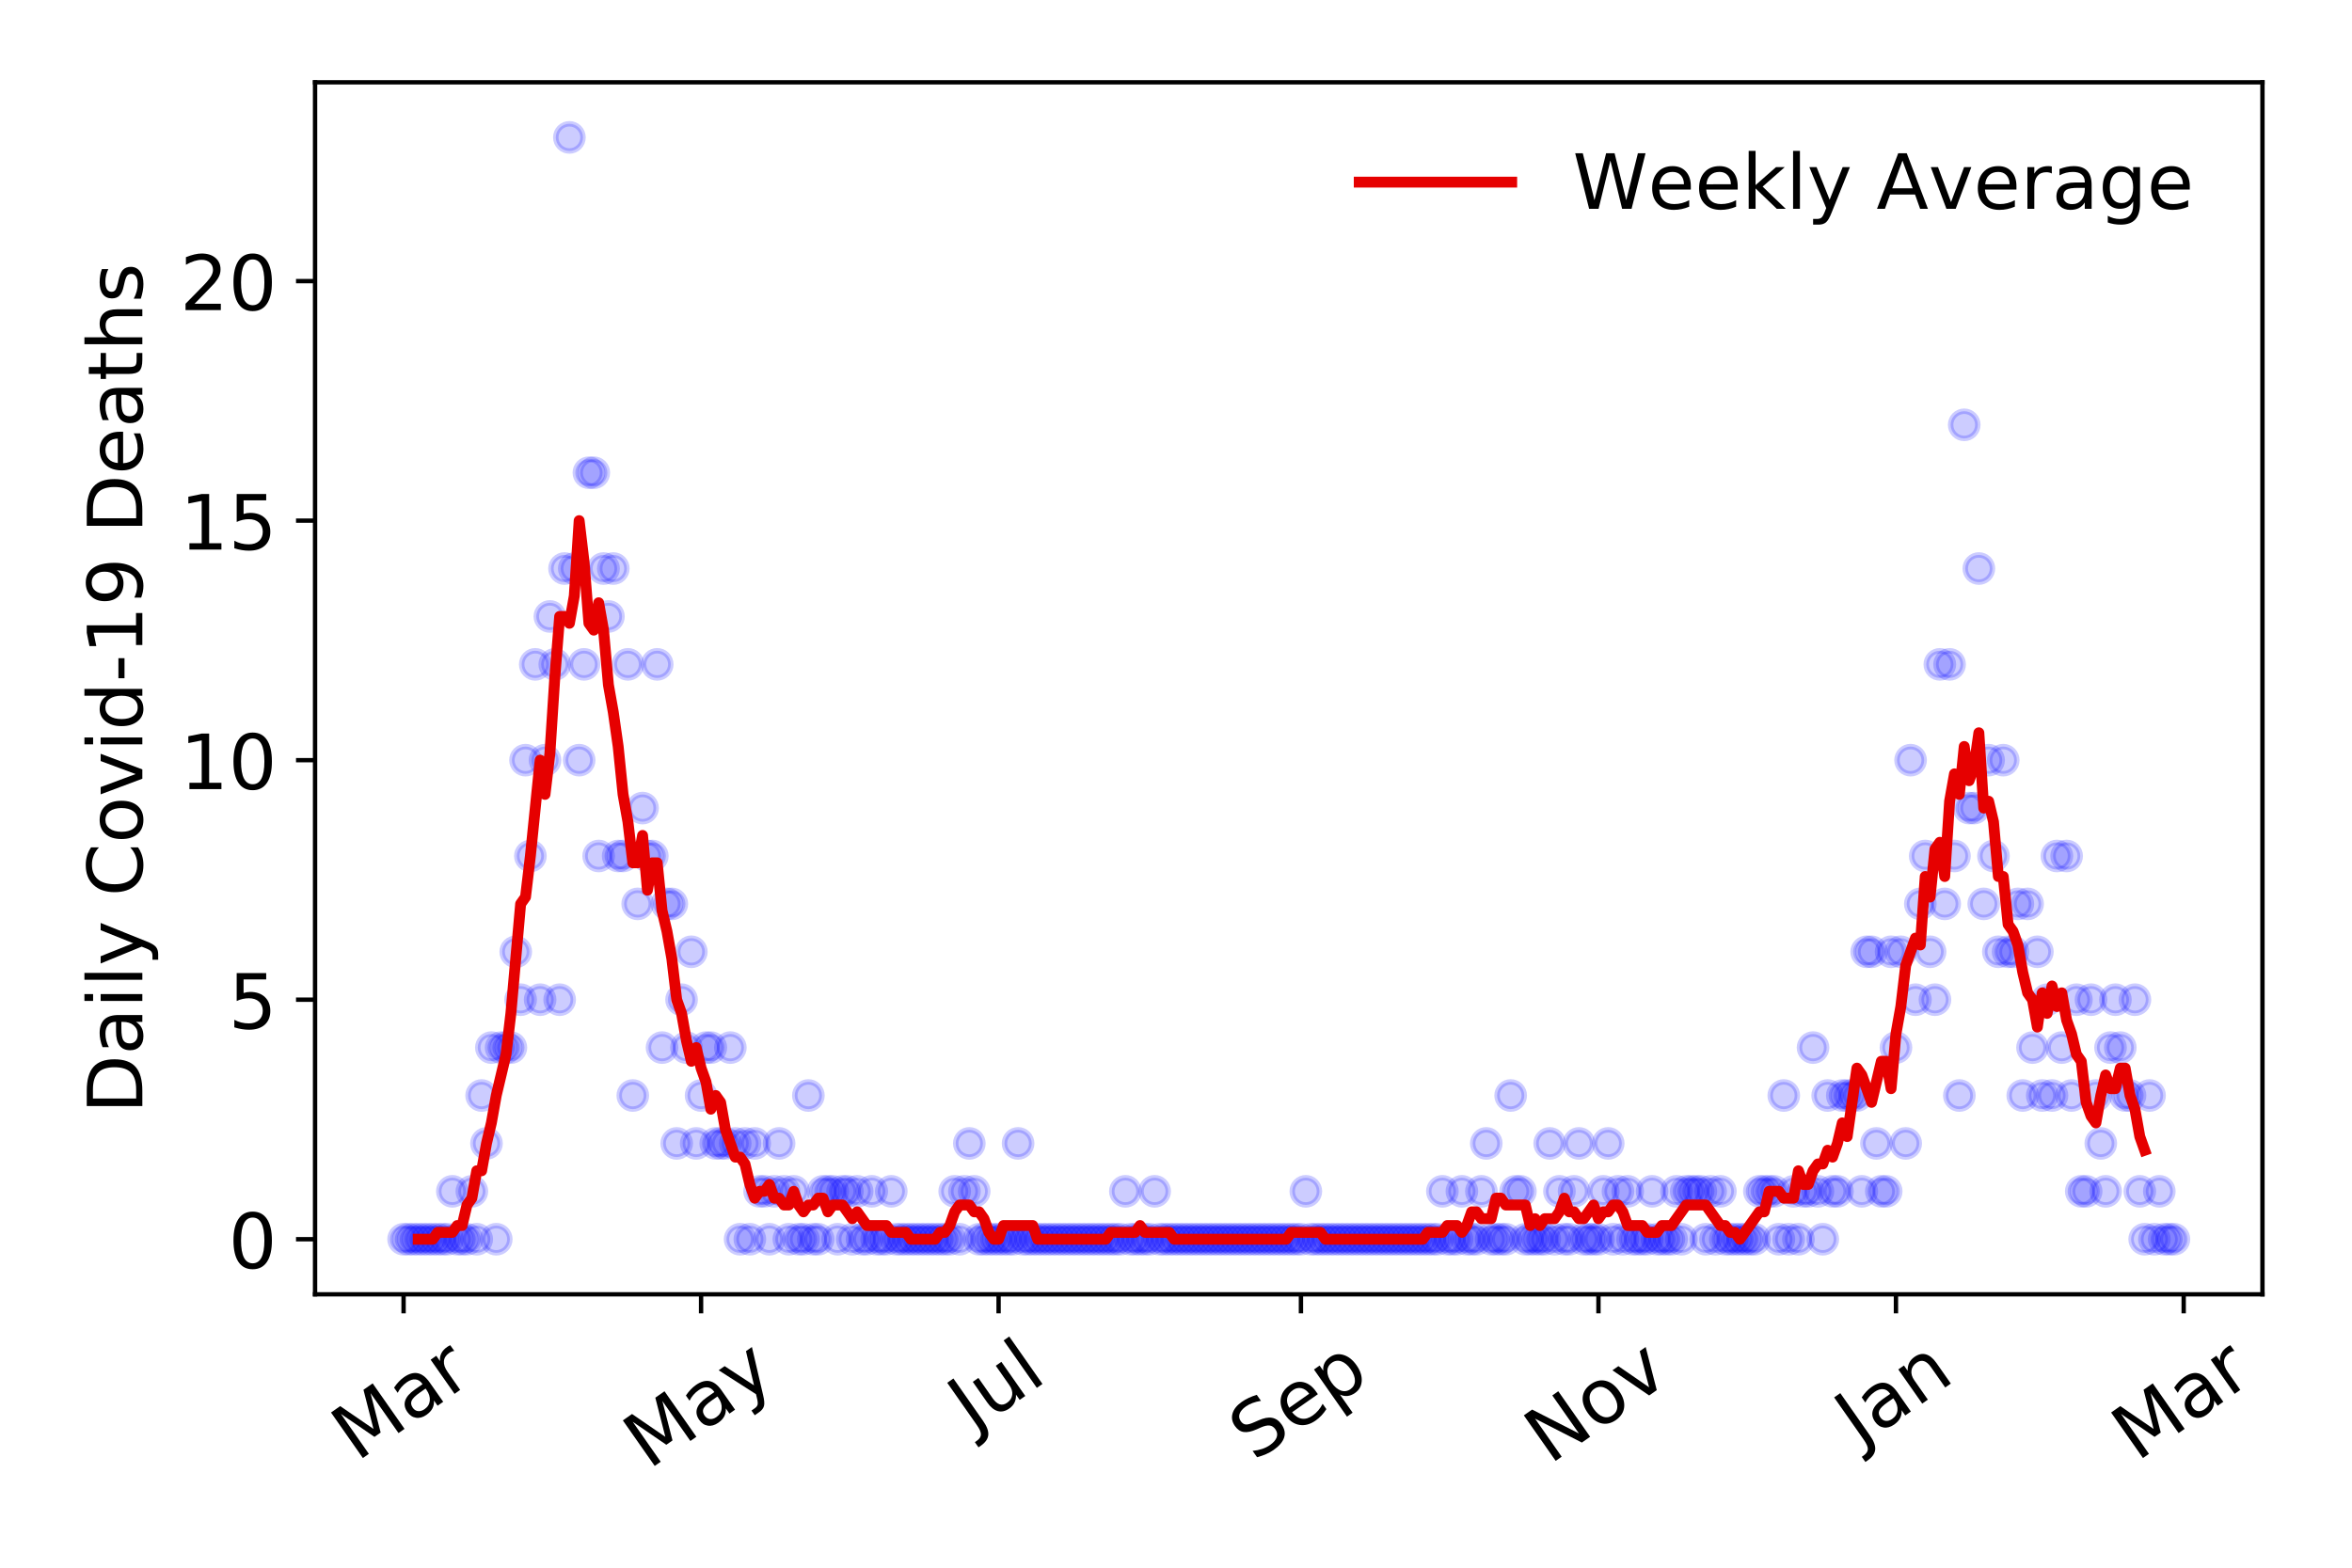 <?xml version="1.0" encoding="utf-8" standalone="no"?>
<!DOCTYPE svg PUBLIC "-//W3C//DTD SVG 1.1//EN"
  "http://www.w3.org/Graphics/SVG/1.1/DTD/svg11.dtd">
<!-- Created with matplotlib (https://matplotlib.org/) -->
<svg height="288pt" version="1.1" viewBox="0 0 432 288" width="432pt" xmlns="http://www.w3.org/2000/svg" xmlns:xlink="http://www.w3.org/1999/xlink">
 <defs>
  <style type="text/css">
*{stroke-linecap:butt;stroke-linejoin:round;}
  </style>
 </defs>
 <g id="figure_1">
  <g id="patch_1">
   <path d="M 0 288 
L 432 288 
L 432 0 
L 0 0 
z
" style="fill:#ffffff;"/>
  </g>
  <g id="axes_1">
   <g id="patch_2">
    <path d="M 57.87 237.778 
L 415.552 237.778 
L 415.552 15.12 
L 57.87 15.12 
z
" style="fill:#ffffff;"/>
   </g>
   <g id="matplotlib.axis_1">
    <g id="xtick_1">
     <g id="line2d_1">
      <defs>
       <path d="M 0 0 
L 0 3.5 
" id="m096285348c" style="stroke:#000000;stroke-width:0.8;"/>
      </defs>
      <g>
       <use style="stroke:#000000;stroke-width:0.8;" x="74.128" xlink:href="#m096285348c" y="237.778"/>
      </g>
     </g>
     <g id="text_1">
      <!-- Mar -->
      <defs>
       <path d="M 9.812 72.906 
L 24.516 72.906 
L 43.109 23.297 
L 61.812 72.906 
L 76.516 72.906 
L 76.516 0 
L 66.891 0 
L 66.891 64.016 
L 48.094 14.016 
L 38.188 14.016 
L 19.391 64.016 
L 19.391 0 
L 9.812 0 
z
" id="DejaVuSans-77"/>
       <path d="M 34.281 27.484 
Q 23.391 27.484 19.188 25 
Q 14.984 22.516 14.984 16.5 
Q 14.984 11.719 18.141 8.906 
Q 21.297 6.109 26.703 6.109 
Q 34.188 6.109 38.703 11.406 
Q 43.219 16.703 43.219 25.484 
L 43.219 27.484 
z
M 52.203 31.203 
L 52.203 0 
L 43.219 0 
L 43.219 8.297 
Q 40.141 3.328 35.547 0.953 
Q 30.953 -1.422 24.312 -1.422 
Q 15.922 -1.422 10.953 3.297 
Q 6 8.016 6 15.922 
Q 6 25.141 12.172 29.828 
Q 18.359 34.516 30.609 34.516 
L 43.219 34.516 
L 43.219 35.406 
Q 43.219 41.609 39.141 45 
Q 35.062 48.391 27.688 48.391 
Q 23 48.391 18.547 47.266 
Q 14.109 46.141 10.016 43.891 
L 10.016 52.203 
Q 14.938 54.109 19.578 55.047 
Q 24.219 56 28.609 56 
Q 40.484 56 46.344 49.844 
Q 52.203 43.703 52.203 31.203 
z
" id="DejaVuSans-97"/>
       <path d="M 41.109 46.297 
Q 39.594 47.172 37.812 47.578 
Q 36.031 48 33.891 48 
Q 26.266 48 22.188 43.047 
Q 18.109 38.094 18.109 28.812 
L 18.109 0 
L 9.078 0 
L 9.078 54.688 
L 18.109 54.688 
L 18.109 46.188 
Q 20.953 51.172 25.484 53.578 
Q 30.031 56 36.531 56 
Q 37.453 56 38.578 55.875 
Q 39.703 55.766 41.062 55.516 
z
" id="DejaVuSans-114"/>
      </defs>
      <g transform="translate(65.526 268.643)rotate(-35)scale(0.14 -0.14)">
       <use xlink:href="#DejaVuSans-77"/>
       <use x="86.279" xlink:href="#DejaVuSans-97"/>
       <use x="147.559" xlink:href="#DejaVuSans-114"/>
      </g>
     </g>
    </g>
    <g id="xtick_2">
     <g id="line2d_2">
      <g>
       <use style="stroke:#000000;stroke-width:0.8;" x="128.77" xlink:href="#m096285348c" y="237.778"/>
      </g>
     </g>
     <g id="text_2">
      <!-- May -->
      <defs>
       <path d="M 32.172 -5.078 
Q 28.375 -14.844 24.75 -17.812 
Q 21.141 -20.797 15.094 -20.797 
L 7.906 -20.797 
L 7.906 -13.281 
L 13.188 -13.281 
Q 16.891 -13.281 18.938 -11.516 
Q 21 -9.766 23.484 -3.219 
L 25.094 0.875 
L 2.984 54.688 
L 12.5 54.688 
L 29.594 11.922 
L 46.688 54.688 
L 56.203 54.688 
z
" id="DejaVuSans-121"/>
      </defs>
      <g transform="translate(119.131 270.094)rotate(-35)scale(0.14 -0.14)">
       <use xlink:href="#DejaVuSans-77"/>
       <use x="86.279" xlink:href="#DejaVuSans-97"/>
       <use x="147.559" xlink:href="#DejaVuSans-121"/>
      </g>
     </g>
    </g>
    <g id="xtick_3">
     <g id="line2d_3">
      <g>
       <use style="stroke:#000000;stroke-width:0.8;" x="183.413" xlink:href="#m096285348c" y="237.778"/>
      </g>
     </g>
     <g id="text_3">
      <!-- Jul -->
      <defs>
       <path d="M 9.812 72.906 
L 19.672 72.906 
L 19.672 5.078 
Q 19.672 -8.109 14.672 -14.062 
Q 9.672 -20.016 -1.422 -20.016 
L -5.172 -20.016 
L -5.172 -11.719 
L -2.094 -11.719 
Q 4.438 -11.719 7.125 -8.047 
Q 9.812 -4.391 9.812 5.078 
z
" id="DejaVuSans-74"/>
       <path d="M 8.5 21.578 
L 8.5 54.688 
L 17.484 54.688 
L 17.484 21.922 
Q 17.484 14.156 20.5 10.266 
Q 23.531 6.391 29.594 6.391 
Q 36.859 6.391 41.078 11.031 
Q 45.312 15.672 45.312 23.688 
L 45.312 54.688 
L 54.297 54.688 
L 54.297 0 
L 45.312 0 
L 45.312 8.406 
Q 42.047 3.422 37.719 1 
Q 33.406 -1.422 27.688 -1.422 
Q 18.266 -1.422 13.375 4.438 
Q 8.5 10.297 8.5 21.578 
z
M 31.109 56 
z
" id="DejaVuSans-117"/>
       <path d="M 9.422 75.984 
L 18.406 75.984 
L 18.406 0 
L 9.422 0 
z
" id="DejaVuSans-108"/>
      </defs>
      <g transform="translate(178.71 263.181)rotate(-35)scale(0.14 -0.14)">
       <use xlink:href="#DejaVuSans-74"/>
       <use x="29.492" xlink:href="#DejaVuSans-117"/>
       <use x="92.871" xlink:href="#DejaVuSans-108"/>
      </g>
     </g>
    </g>
    <g id="xtick_4">
     <g id="line2d_4">
      <g>
       <use style="stroke:#000000;stroke-width:0.8;" x="238.951" xlink:href="#m096285348c" y="237.778"/>
      </g>
     </g>
     <g id="text_4">
      <!-- Sep -->
      <defs>
       <path d="M 53.516 70.516 
L 53.516 60.891 
Q 47.906 63.578 42.922 64.891 
Q 37.938 66.219 33.297 66.219 
Q 25.25 66.219 20.875 63.094 
Q 16.5 59.969 16.5 54.203 
Q 16.5 49.359 19.406 46.891 
Q 22.312 44.438 30.422 42.922 
L 36.375 41.703 
Q 47.406 39.594 52.656 34.297 
Q 57.906 29 57.906 20.125 
Q 57.906 9.516 50.797 4.047 
Q 43.703 -1.422 29.984 -1.422 
Q 24.812 -1.422 18.969 -0.25 
Q 13.141 0.922 6.891 3.219 
L 6.891 13.375 
Q 12.891 10.016 18.656 8.297 
Q 24.422 6.594 29.984 6.594 
Q 38.422 6.594 43.016 9.906 
Q 47.609 13.234 47.609 19.391 
Q 47.609 24.75 44.312 27.781 
Q 41.016 30.812 33.5 32.328 
L 27.484 33.5 
Q 16.453 35.688 11.516 40.375 
Q 6.594 45.062 6.594 53.422 
Q 6.594 63.094 13.406 68.656 
Q 20.219 74.219 32.172 74.219 
Q 37.312 74.219 42.625 73.281 
Q 47.953 72.359 53.516 70.516 
z
" id="DejaVuSans-83"/>
       <path d="M 56.203 29.594 
L 56.203 25.203 
L 14.891 25.203 
Q 15.484 15.922 20.484 11.062 
Q 25.484 6.203 34.422 6.203 
Q 39.594 6.203 44.453 7.469 
Q 49.312 8.734 54.109 11.281 
L 54.109 2.781 
Q 49.266 0.734 44.188 -0.344 
Q 39.109 -1.422 33.891 -1.422 
Q 20.797 -1.422 13.156 6.188 
Q 5.516 13.812 5.516 26.812 
Q 5.516 40.234 12.766 48.109 
Q 20.016 56 32.328 56 
Q 43.359 56 49.781 48.891 
Q 56.203 41.797 56.203 29.594 
z
M 47.219 32.234 
Q 47.125 39.594 43.094 43.984 
Q 39.062 48.391 32.422 48.391 
Q 24.906 48.391 20.391 44.141 
Q 15.875 39.891 15.188 32.172 
z
" id="DejaVuSans-101"/>
       <path d="M 18.109 8.203 
L 18.109 -20.797 
L 9.078 -20.797 
L 9.078 54.688 
L 18.109 54.688 
L 18.109 46.391 
Q 20.953 51.266 25.266 53.625 
Q 29.594 56 35.594 56 
Q 45.562 56 51.781 48.094 
Q 58.016 40.188 58.016 27.297 
Q 58.016 14.406 51.781 6.484 
Q 45.562 -1.422 35.594 -1.422 
Q 29.594 -1.422 25.266 0.953 
Q 20.953 3.328 18.109 8.203 
z
M 48.688 27.297 
Q 48.688 37.203 44.609 42.844 
Q 40.531 48.484 33.406 48.484 
Q 26.266 48.484 22.188 42.844 
Q 18.109 37.203 18.109 27.297 
Q 18.109 17.391 22.188 11.75 
Q 26.266 6.109 33.406 6.109 
Q 40.531 6.109 44.609 11.75 
Q 48.688 17.391 48.688 27.297 
z
" id="DejaVuSans-112"/>
      </defs>
      <g transform="translate(230.358 268.629)rotate(-35)scale(0.14 -0.14)">
       <use xlink:href="#DejaVuSans-83"/>
       <use x="63.477" xlink:href="#DejaVuSans-101"/>
       <use x="125" xlink:href="#DejaVuSans-112"/>
      </g>
     </g>
    </g>
    <g id="xtick_5">
     <g id="line2d_5">
      <g>
       <use style="stroke:#000000;stroke-width:0.8;" x="293.593" xlink:href="#m096285348c" y="237.778"/>
      </g>
     </g>
     <g id="text_5">
      <!-- Nov -->
      <defs>
       <path d="M 9.812 72.906 
L 23.094 72.906 
L 55.422 11.922 
L 55.422 72.906 
L 64.984 72.906 
L 64.984 0 
L 51.703 0 
L 19.391 60.984 
L 19.391 0 
L 9.812 0 
z
" id="DejaVuSans-78"/>
       <path d="M 30.609 48.391 
Q 23.391 48.391 19.188 42.75 
Q 14.984 37.109 14.984 27.297 
Q 14.984 17.484 19.156 11.844 
Q 23.344 6.203 30.609 6.203 
Q 37.797 6.203 41.984 11.859 
Q 46.188 17.531 46.188 27.297 
Q 46.188 37.016 41.984 42.703 
Q 37.797 48.391 30.609 48.391 
z
M 30.609 56 
Q 42.328 56 49.016 48.375 
Q 55.719 40.766 55.719 27.297 
Q 55.719 13.875 49.016 6.219 
Q 42.328 -1.422 30.609 -1.422 
Q 18.844 -1.422 12.172 6.219 
Q 5.516 13.875 5.516 27.297 
Q 5.516 40.766 12.172 48.375 
Q 18.844 56 30.609 56 
z
" id="DejaVuSans-111"/>
       <path d="M 2.984 54.688 
L 12.5 54.688 
L 29.594 8.797 
L 46.688 54.688 
L 56.203 54.688 
L 35.688 0 
L 23.484 0 
z
" id="DejaVuSans-118"/>
      </defs>
      <g transform="translate(284.616 269.166)rotate(-35)scale(0.14 -0.14)">
       <use xlink:href="#DejaVuSans-78"/>
       <use x="74.805" xlink:href="#DejaVuSans-111"/>
       <use x="135.986" xlink:href="#DejaVuSans-118"/>
      </g>
     </g>
    </g>
    <g id="xtick_6">
     <g id="line2d_6">
      <g>
       <use style="stroke:#000000;stroke-width:0.8;" x="348.235" xlink:href="#m096285348c" y="237.778"/>
      </g>
     </g>
     <g id="text_6">
      <!-- Jan -->
      <defs>
       <path d="M 54.891 33.016 
L 54.891 0 
L 45.906 0 
L 45.906 32.719 
Q 45.906 40.484 42.875 44.328 
Q 39.844 48.188 33.797 48.188 
Q 26.516 48.188 22.312 43.547 
Q 18.109 38.922 18.109 30.906 
L 18.109 0 
L 9.078 0 
L 9.078 54.688 
L 18.109 54.688 
L 18.109 46.188 
Q 21.344 51.125 25.703 53.562 
Q 30.078 56 35.797 56 
Q 45.219 56 50.047 50.172 
Q 54.891 44.344 54.891 33.016 
z
" id="DejaVuSans-110"/>
      </defs>
      <g transform="translate(341.611 265.871)rotate(-35)scale(0.14 -0.14)">
       <use xlink:href="#DejaVuSans-74"/>
       <use x="29.492" xlink:href="#DejaVuSans-97"/>
       <use x="90.771" xlink:href="#DejaVuSans-110"/>
      </g>
     </g>
    </g>
    <g id="xtick_7">
     <g id="line2d_7">
      <g>
       <use style="stroke:#000000;stroke-width:0.8;" x="401.086" xlink:href="#m096285348c" y="237.778"/>
      </g>
     </g>
     <g id="text_7">
      <!-- Mar -->
      <g transform="translate(392.483 268.643)rotate(-35)scale(0.14 -0.14)">
       <use xlink:href="#DejaVuSans-77"/>
       <use x="86.279" xlink:href="#DejaVuSans-97"/>
       <use x="147.559" xlink:href="#DejaVuSans-114"/>
      </g>
     </g>
    </g>
   </g>
   <g id="matplotlib.axis_2">
    <g id="ytick_1">
     <g id="line2d_8">
      <defs>
       <path d="M 0 0 
L -3.5 0 
" id="m415ac12826" style="stroke:#000000;stroke-width:0.8;"/>
      </defs>
      <g>
       <use style="stroke:#000000;stroke-width:0.8;" x="57.87" xlink:href="#m415ac12826" y="227.657"/>
      </g>
     </g>
     <g id="text_8">
      <!-- 0 -->
      <defs>
       <path d="M 31.781 66.406 
Q 24.172 66.406 20.328 58.906 
Q 16.5 51.422 16.5 36.375 
Q 16.5 21.391 20.328 13.891 
Q 24.172 6.391 31.781 6.391 
Q 39.453 6.391 43.281 13.891 
Q 47.125 21.391 47.125 36.375 
Q 47.125 51.422 43.281 58.906 
Q 39.453 66.406 31.781 66.406 
z
M 31.781 74.219 
Q 44.047 74.219 50.516 64.516 
Q 56.984 54.828 56.984 36.375 
Q 56.984 17.969 50.516 8.266 
Q 44.047 -1.422 31.781 -1.422 
Q 19.531 -1.422 13.062 8.266 
Q 6.594 17.969 6.594 36.375 
Q 6.594 54.828 13.062 64.516 
Q 19.531 74.219 31.781 74.219 
z
" id="DejaVuSans-48"/>
      </defs>
      <g transform="translate(41.962 232.976)scale(0.14 -0.14)">
       <use xlink:href="#DejaVuSans-48"/>
      </g>
     </g>
    </g>
    <g id="ytick_2">
     <g id="line2d_9">
      <g>
       <use style="stroke:#000000;stroke-width:0.8;" x="57.87" xlink:href="#m415ac12826" y="183.654"/>
      </g>
     </g>
     <g id="text_9">
      <!-- 5 -->
      <defs>
       <path d="M 10.797 72.906 
L 49.516 72.906 
L 49.516 64.594 
L 19.828 64.594 
L 19.828 46.734 
Q 21.969 47.469 24.109 47.828 
Q 26.266 48.188 28.422 48.188 
Q 40.625 48.188 47.75 41.5 
Q 54.891 34.812 54.891 23.391 
Q 54.891 11.625 47.562 5.094 
Q 40.234 -1.422 26.906 -1.422 
Q 22.312 -1.422 17.547 -0.641 
Q 12.797 0.141 7.719 1.703 
L 7.719 11.625 
Q 12.109 9.234 16.797 8.062 
Q 21.484 6.891 26.703 6.891 
Q 35.156 6.891 40.078 11.328 
Q 45.016 15.766 45.016 23.391 
Q 45.016 31 40.078 35.438 
Q 35.156 39.891 26.703 39.891 
Q 22.75 39.891 18.812 39.016 
Q 14.891 38.141 10.797 36.281 
z
" id="DejaVuSans-53"/>
      </defs>
      <g transform="translate(41.962 188.973)scale(0.14 -0.14)">
       <use xlink:href="#DejaVuSans-53"/>
      </g>
     </g>
    </g>
    <g id="ytick_3">
     <g id="line2d_10">
      <g>
       <use style="stroke:#000000;stroke-width:0.8;" x="57.87" xlink:href="#m415ac12826" y="139.65"/>
      </g>
     </g>
     <g id="text_10">
      <!-- 10 -->
      <defs>
       <path d="M 12.406 8.297 
L 28.516 8.297 
L 28.516 63.922 
L 10.984 60.406 
L 10.984 69.391 
L 28.422 72.906 
L 38.281 72.906 
L 38.281 8.297 
L 54.391 8.297 
L 54.391 0 
L 12.406 0 
z
" id="DejaVuSans-49"/>
      </defs>
      <g transform="translate(33.055 144.969)scale(0.14 -0.14)">
       <use xlink:href="#DejaVuSans-49"/>
       <use x="63.623" xlink:href="#DejaVuSans-48"/>
      </g>
     </g>
    </g>
    <g id="ytick_4">
     <g id="line2d_11">
      <g>
       <use style="stroke:#000000;stroke-width:0.8;" x="57.87" xlink:href="#m415ac12826" y="95.647"/>
      </g>
     </g>
     <g id="text_11">
      <!-- 15 -->
      <g transform="translate(33.055 100.965)scale(0.14 -0.14)">
       <use xlink:href="#DejaVuSans-49"/>
       <use x="63.623" xlink:href="#DejaVuSans-53"/>
      </g>
     </g>
    </g>
    <g id="ytick_5">
     <g id="line2d_12">
      <g>
       <use style="stroke:#000000;stroke-width:0.8;" x="57.87" xlink:href="#m415ac12826" y="51.643"/>
      </g>
     </g>
     <g id="text_12">
      <!-- 20 -->
      <defs>
       <path d="M 19.188 8.297 
L 53.609 8.297 
L 53.609 0 
L 7.328 0 
L 7.328 8.297 
Q 12.938 14.109 22.625 23.891 
Q 32.328 33.688 34.812 36.531 
Q 39.547 41.844 41.422 45.531 
Q 43.312 49.219 43.312 52.781 
Q 43.312 58.594 39.234 62.25 
Q 35.156 65.922 28.609 65.922 
Q 23.969 65.922 18.812 64.312 
Q 13.672 62.703 7.812 59.422 
L 7.812 69.391 
Q 13.766 71.781 18.938 73 
Q 24.125 74.219 28.422 74.219 
Q 39.75 74.219 46.484 68.547 
Q 53.219 62.891 53.219 53.422 
Q 53.219 48.922 51.531 44.891 
Q 49.859 40.875 45.406 35.406 
Q 44.188 33.984 37.641 27.219 
Q 31.109 20.453 19.188 8.297 
z
" id="DejaVuSans-50"/>
      </defs>
      <g transform="translate(33.055 56.962)scale(0.14 -0.14)">
       <use xlink:href="#DejaVuSans-50"/>
       <use x="63.623" xlink:href="#DejaVuSans-48"/>
      </g>
     </g>
    </g>
    <g id="text_13">
     <!-- Daily Covid-19 Deaths -->
     <defs>
      <path d="M 19.672 64.797 
L 19.672 8.109 
L 31.594 8.109 
Q 46.688 8.109 53.688 14.938 
Q 60.688 21.781 60.688 36.531 
Q 60.688 51.172 53.688 57.984 
Q 46.688 64.797 31.594 64.797 
z
M 9.812 72.906 
L 30.078 72.906 
Q 51.266 72.906 61.172 64.094 
Q 71.094 55.281 71.094 36.531 
Q 71.094 17.672 61.125 8.828 
Q 51.172 0 30.078 0 
L 9.812 0 
z
" id="DejaVuSans-68"/>
      <path d="M 9.422 54.688 
L 18.406 54.688 
L 18.406 0 
L 9.422 0 
z
M 9.422 75.984 
L 18.406 75.984 
L 18.406 64.594 
L 9.422 64.594 
z
" id="DejaVuSans-105"/>
      <path id="DejaVuSans-32"/>
      <path d="M 64.406 67.281 
L 64.406 56.891 
Q 59.422 61.531 53.781 63.812 
Q 48.141 66.109 41.797 66.109 
Q 29.297 66.109 22.656 58.469 
Q 16.016 50.828 16.016 36.375 
Q 16.016 21.969 22.656 14.328 
Q 29.297 6.688 41.797 6.688 
Q 48.141 6.688 53.781 8.984 
Q 59.422 11.281 64.406 15.922 
L 64.406 5.609 
Q 59.234 2.094 53.438 0.328 
Q 47.656 -1.422 41.219 -1.422 
Q 24.656 -1.422 15.125 8.703 
Q 5.609 18.844 5.609 36.375 
Q 5.609 53.953 15.125 64.078 
Q 24.656 74.219 41.219 74.219 
Q 47.75 74.219 53.531 72.484 
Q 59.328 70.75 64.406 67.281 
z
" id="DejaVuSans-67"/>
      <path d="M 45.406 46.391 
L 45.406 75.984 
L 54.391 75.984 
L 54.391 0 
L 45.406 0 
L 45.406 8.203 
Q 42.578 3.328 38.25 0.953 
Q 33.938 -1.422 27.875 -1.422 
Q 17.969 -1.422 11.734 6.484 
Q 5.516 14.406 5.516 27.297 
Q 5.516 40.188 11.734 48.094 
Q 17.969 56 27.875 56 
Q 33.938 56 38.25 53.625 
Q 42.578 51.266 45.406 46.391 
z
M 14.797 27.297 
Q 14.797 17.391 18.875 11.75 
Q 22.953 6.109 30.078 6.109 
Q 37.203 6.109 41.297 11.75 
Q 45.406 17.391 45.406 27.297 
Q 45.406 37.203 41.297 42.844 
Q 37.203 48.484 30.078 48.484 
Q 22.953 48.484 18.875 42.844 
Q 14.797 37.203 14.797 27.297 
z
" id="DejaVuSans-100"/>
      <path d="M 4.891 31.391 
L 31.203 31.391 
L 31.203 23.391 
L 4.891 23.391 
z
" id="DejaVuSans-45"/>
      <path d="M 10.984 1.516 
L 10.984 10.5 
Q 14.703 8.734 18.5 7.812 
Q 22.312 6.891 25.984 6.891 
Q 35.75 6.891 40.891 13.453 
Q 46.047 20.016 46.781 33.406 
Q 43.953 29.203 39.594 26.953 
Q 35.25 24.703 29.984 24.703 
Q 19.047 24.703 12.672 31.312 
Q 6.297 37.938 6.297 49.422 
Q 6.297 60.641 12.938 67.422 
Q 19.578 74.219 30.609 74.219 
Q 43.266 74.219 49.922 64.516 
Q 56.594 54.828 56.594 36.375 
Q 56.594 19.141 48.406 8.859 
Q 40.234 -1.422 26.422 -1.422 
Q 22.703 -1.422 18.891 -0.688 
Q 15.094 0.047 10.984 1.516 
z
M 30.609 32.422 
Q 37.25 32.422 41.125 36.953 
Q 45.016 41.5 45.016 49.422 
Q 45.016 57.281 41.125 61.844 
Q 37.25 66.406 30.609 66.406 
Q 23.969 66.406 20.094 61.844 
Q 16.219 57.281 16.219 49.422 
Q 16.219 41.5 20.094 36.953 
Q 23.969 32.422 30.609 32.422 
z
" id="DejaVuSans-57"/>
      <path d="M 18.312 70.219 
L 18.312 54.688 
L 36.812 54.688 
L 36.812 47.703 
L 18.312 47.703 
L 18.312 18.016 
Q 18.312 11.328 20.141 9.422 
Q 21.969 7.516 27.594 7.516 
L 36.812 7.516 
L 36.812 0 
L 27.594 0 
Q 17.188 0 13.234 3.875 
Q 9.281 7.766 9.281 18.016 
L 9.281 47.703 
L 2.688 47.703 
L 2.688 54.688 
L 9.281 54.688 
L 9.281 70.219 
z
" id="DejaVuSans-116"/>
      <path d="M 54.891 33.016 
L 54.891 0 
L 45.906 0 
L 45.906 32.719 
Q 45.906 40.484 42.875 44.328 
Q 39.844 48.188 33.797 48.188 
Q 26.516 48.188 22.312 43.547 
Q 18.109 38.922 18.109 30.906 
L 18.109 0 
L 9.078 0 
L 9.078 75.984 
L 18.109 75.984 
L 18.109 46.188 
Q 21.344 51.125 25.703 53.562 
Q 30.078 56 35.797 56 
Q 45.219 56 50.047 50.172 
Q 54.891 44.344 54.891 33.016 
z
" id="DejaVuSans-104"/>
      <path d="M 44.281 53.078 
L 44.281 44.578 
Q 40.484 46.531 36.375 47.5 
Q 32.281 48.484 27.875 48.484 
Q 21.188 48.484 17.844 46.438 
Q 14.5 44.391 14.5 40.281 
Q 14.5 37.156 16.891 35.375 
Q 19.281 33.594 26.516 31.984 
L 29.594 31.297 
Q 39.156 29.25 43.188 25.516 
Q 47.219 21.781 47.219 15.094 
Q 47.219 7.469 41.188 3.016 
Q 35.156 -1.422 24.609 -1.422 
Q 20.219 -1.422 15.453 -0.562 
Q 10.688 0.297 5.422 2 
L 5.422 11.281 
Q 10.406 8.688 15.234 7.391 
Q 20.062 6.109 24.812 6.109 
Q 31.156 6.109 34.562 8.281 
Q 37.984 10.453 37.984 14.406 
Q 37.984 18.062 35.516 20.016 
Q 33.062 21.969 24.703 23.781 
L 21.578 24.516 
Q 13.234 26.266 9.516 29.906 
Q 5.812 33.547 5.812 39.891 
Q 5.812 47.609 11.281 51.797 
Q 16.75 56 26.812 56 
Q 31.781 56 36.172 55.266 
Q 40.578 54.547 44.281 53.078 
z
" id="DejaVuSans-115"/>
     </defs>
     <g transform="translate(26.143 204.56)rotate(-90)scale(0.14 -0.14)">
      <use xlink:href="#DejaVuSans-68"/>
      <use x="77.002" xlink:href="#DejaVuSans-97"/>
      <use x="138.281" xlink:href="#DejaVuSans-105"/>
      <use x="166.064" xlink:href="#DejaVuSans-108"/>
      <use x="193.848" xlink:href="#DejaVuSans-121"/>
      <use x="253.027" xlink:href="#DejaVuSans-32"/>
      <use x="284.814" xlink:href="#DejaVuSans-67"/>
      <use x="354.639" xlink:href="#DejaVuSans-111"/>
      <use x="415.82" xlink:href="#DejaVuSans-118"/>
      <use x="475" xlink:href="#DejaVuSans-105"/>
      <use x="502.783" xlink:href="#DejaVuSans-100"/>
      <use x="566.26" xlink:href="#DejaVuSans-45"/>
      <use x="602.344" xlink:href="#DejaVuSans-49"/>
      <use x="665.967" xlink:href="#DejaVuSans-57"/>
      <use x="729.59" xlink:href="#DejaVuSans-32"/>
      <use x="761.377" xlink:href="#DejaVuSans-68"/>
      <use x="838.379" xlink:href="#DejaVuSans-101"/>
      <use x="899.902" xlink:href="#DejaVuSans-97"/>
      <use x="961.182" xlink:href="#DejaVuSans-116"/>
      <use x="1000.391" xlink:href="#DejaVuSans-104"/>
      <use x="1063.77" xlink:href="#DejaVuSans-115"/>
     </g>
    </g>
   </g>
   <g id="line2d_13">
    <defs>
     <path d="M 0 2.5 
C 0.663 2.5 1.299 2.237 1.768 1.768 
C 2.237 1.299 2.5 0.663 2.5 0 
C 2.5 -0.663 2.237 -1.299 1.768 -1.768 
C 1.299 -2.237 0.663 -2.5 0 -2.5 
C -0.663 -2.5 -1.299 -2.237 -1.768 -1.768 
C -2.237 -1.299 -2.5 -0.663 -2.5 0 
C -2.5 0.663 -2.237 1.299 -1.768 1.768 
C -1.299 2.237 -0.663 2.5 0 2.5 
z
" id="mfafa31e722" style="stroke:#0000ff;stroke-opacity:0.2;"/>
    </defs>
    <g clip-path="url(#p0f284d62f1)">
     <use style="fill:#0000ff;fill-opacity:0.2;stroke:#0000ff;stroke-opacity:0.2;" x="74.128" xlink:href="#mfafa31e722" y="227.657"/>
     <use style="fill:#0000ff;fill-opacity:0.2;stroke:#0000ff;stroke-opacity:0.2;" x="75.024" xlink:href="#mfafa31e722" y="227.657"/>
     <use style="fill:#0000ff;fill-opacity:0.2;stroke:#0000ff;stroke-opacity:0.2;" x="75.92" xlink:href="#mfafa31e722" y="227.657"/>
     <use style="fill:#0000ff;fill-opacity:0.2;stroke:#0000ff;stroke-opacity:0.2;" x="76.816" xlink:href="#mfafa31e722" y="227.657"/>
     <use style="fill:#0000ff;fill-opacity:0.2;stroke:#0000ff;stroke-opacity:0.2;" x="77.711" xlink:href="#mfafa31e722" y="227.657"/>
     <use style="fill:#0000ff;fill-opacity:0.2;stroke:#0000ff;stroke-opacity:0.2;" x="78.607" xlink:href="#mfafa31e722" y="227.657"/>
     <use style="fill:#0000ff;fill-opacity:0.2;stroke:#0000ff;stroke-opacity:0.2;" x="79.503" xlink:href="#mfafa31e722" y="227.657"/>
     <use style="fill:#0000ff;fill-opacity:0.2;stroke:#0000ff;stroke-opacity:0.2;" x="80.399" xlink:href="#mfafa31e722" y="227.657"/>
     <use style="fill:#0000ff;fill-opacity:0.2;stroke:#0000ff;stroke-opacity:0.2;" x="81.294" xlink:href="#mfafa31e722" y="227.657"/>
     <use style="fill:#0000ff;fill-opacity:0.2;stroke:#0000ff;stroke-opacity:0.2;" x="82.19" xlink:href="#mfafa31e722" y="227.657"/>
     <use style="fill:#0000ff;fill-opacity:0.2;stroke:#0000ff;stroke-opacity:0.2;" x="83.086" xlink:href="#mfafa31e722" y="218.857"/>
     <use style="fill:#0000ff;fill-opacity:0.2;stroke:#0000ff;stroke-opacity:0.2;" x="83.982" xlink:href="#mfafa31e722" y="227.657"/>
     <use style="fill:#0000ff;fill-opacity:0.2;stroke:#0000ff;stroke-opacity:0.2;" x="84.878" xlink:href="#mfafa31e722" y="227.657"/>
     <use style="fill:#0000ff;fill-opacity:0.2;stroke:#0000ff;stroke-opacity:0.2;" x="85.773" xlink:href="#mfafa31e722" y="227.657"/>
     <use style="fill:#0000ff;fill-opacity:0.2;stroke:#0000ff;stroke-opacity:0.2;" x="86.669" xlink:href="#mfafa31e722" y="218.857"/>
     <use style="fill:#0000ff;fill-opacity:0.2;stroke:#0000ff;stroke-opacity:0.2;" x="87.565" xlink:href="#mfafa31e722" y="227.657"/>
     <use style="fill:#0000ff;fill-opacity:0.2;stroke:#0000ff;stroke-opacity:0.2;" x="88.461" xlink:href="#mfafa31e722" y="201.255"/>
     <use style="fill:#0000ff;fill-opacity:0.2;stroke:#0000ff;stroke-opacity:0.2;" x="89.356" xlink:href="#mfafa31e722" y="210.056"/>
     <use style="fill:#0000ff;fill-opacity:0.2;stroke:#0000ff;stroke-opacity:0.2;" x="90.252" xlink:href="#mfafa31e722" y="192.454"/>
     <use style="fill:#0000ff;fill-opacity:0.2;stroke:#0000ff;stroke-opacity:0.2;" x="91.148" xlink:href="#mfafa31e722" y="227.657"/>
     <use style="fill:#0000ff;fill-opacity:0.2;stroke:#0000ff;stroke-opacity:0.2;" x="92.044" xlink:href="#mfafa31e722" y="192.454"/>
     <use style="fill:#0000ff;fill-opacity:0.2;stroke:#0000ff;stroke-opacity:0.2;" x="92.94" xlink:href="#mfafa31e722" y="192.454"/>
     <use style="fill:#0000ff;fill-opacity:0.2;stroke:#0000ff;stroke-opacity:0.2;" x="93.835" xlink:href="#mfafa31e722" y="192.454"/>
     <use style="fill:#0000ff;fill-opacity:0.2;stroke:#0000ff;stroke-opacity:0.2;" x="94.731" xlink:href="#mfafa31e722" y="174.853"/>
     <use style="fill:#0000ff;fill-opacity:0.2;stroke:#0000ff;stroke-opacity:0.2;" x="95.627" xlink:href="#mfafa31e722" y="183.654"/>
     <use style="fill:#0000ff;fill-opacity:0.2;stroke:#0000ff;stroke-opacity:0.2;" x="96.523" xlink:href="#mfafa31e722" y="139.65"/>
     <use style="fill:#0000ff;fill-opacity:0.2;stroke:#0000ff;stroke-opacity:0.2;" x="97.418" xlink:href="#mfafa31e722" y="157.252"/>
     <use style="fill:#0000ff;fill-opacity:0.2;stroke:#0000ff;stroke-opacity:0.2;" x="98.314" xlink:href="#mfafa31e722" y="122.049"/>
     <use style="fill:#0000ff;fill-opacity:0.2;stroke:#0000ff;stroke-opacity:0.2;" x="99.21" xlink:href="#mfafa31e722" y="183.654"/>
     <use style="fill:#0000ff;fill-opacity:0.2;stroke:#0000ff;stroke-opacity:0.2;" x="100.106" xlink:href="#mfafa31e722" y="139.65"/>
     <use style="fill:#0000ff;fill-opacity:0.2;stroke:#0000ff;stroke-opacity:0.2;" x="101.002" xlink:href="#mfafa31e722" y="113.248"/>
     <use style="fill:#0000ff;fill-opacity:0.2;stroke:#0000ff;stroke-opacity:0.2;" x="101.897" xlink:href="#mfafa31e722" y="122.049"/>
     <use style="fill:#0000ff;fill-opacity:0.2;stroke:#0000ff;stroke-opacity:0.2;" x="102.793" xlink:href="#mfafa31e722" y="183.654"/>
     <use style="fill:#0000ff;fill-opacity:0.2;stroke:#0000ff;stroke-opacity:0.2;" x="103.689" xlink:href="#mfafa31e722" y="104.447"/>
     <use style="fill:#0000ff;fill-opacity:0.2;stroke:#0000ff;stroke-opacity:0.2;" x="104.585" xlink:href="#mfafa31e722" y="25.241"/>
     <use style="fill:#0000ff;fill-opacity:0.2;stroke:#0000ff;stroke-opacity:0.2;" x="105.48" xlink:href="#mfafa31e722" y="104.447"/>
     <use style="fill:#0000ff;fill-opacity:0.2;stroke:#0000ff;stroke-opacity:0.2;" x="106.376" xlink:href="#mfafa31e722" y="139.65"/>
     <use style="fill:#0000ff;fill-opacity:0.2;stroke:#0000ff;stroke-opacity:0.2;" x="107.272" xlink:href="#mfafa31e722" y="122.049"/>
     <use style="fill:#0000ff;fill-opacity:0.2;stroke:#0000ff;stroke-opacity:0.2;" x="108.168" xlink:href="#mfafa31e722" y="86.846"/>
     <use style="fill:#0000ff;fill-opacity:0.2;stroke:#0000ff;stroke-opacity:0.2;" x="109.063" xlink:href="#mfafa31e722" y="86.846"/>
     <use style="fill:#0000ff;fill-opacity:0.2;stroke:#0000ff;stroke-opacity:0.2;" x="109.959" xlink:href="#mfafa31e722" y="157.252"/>
     <use style="fill:#0000ff;fill-opacity:0.2;stroke:#0000ff;stroke-opacity:0.2;" x="110.855" xlink:href="#mfafa31e722" y="104.447"/>
     <use style="fill:#0000ff;fill-opacity:0.2;stroke:#0000ff;stroke-opacity:0.2;" x="111.751" xlink:href="#mfafa31e722" y="113.248"/>
     <use style="fill:#0000ff;fill-opacity:0.2;stroke:#0000ff;stroke-opacity:0.2;" x="112.647" xlink:href="#mfafa31e722" y="104.447"/>
     <use style="fill:#0000ff;fill-opacity:0.2;stroke:#0000ff;stroke-opacity:0.2;" x="113.542" xlink:href="#mfafa31e722" y="157.252"/>
     <use style="fill:#0000ff;fill-opacity:0.2;stroke:#0000ff;stroke-opacity:0.2;" x="114.438" xlink:href="#mfafa31e722" y="157.252"/>
     <use style="fill:#0000ff;fill-opacity:0.2;stroke:#0000ff;stroke-opacity:0.2;" x="115.334" xlink:href="#mfafa31e722" y="122.049"/>
     <use style="fill:#0000ff;fill-opacity:0.2;stroke:#0000ff;stroke-opacity:0.2;" x="116.23" xlink:href="#mfafa31e722" y="201.255"/>
     <use style="fill:#0000ff;fill-opacity:0.2;stroke:#0000ff;stroke-opacity:0.2;" x="117.125" xlink:href="#mfafa31e722" y="166.052"/>
     <use style="fill:#0000ff;fill-opacity:0.2;stroke:#0000ff;stroke-opacity:0.2;" x="118.021" xlink:href="#mfafa31e722" y="148.451"/>
     <use style="fill:#0000ff;fill-opacity:0.2;stroke:#0000ff;stroke-opacity:0.2;" x="118.917" xlink:href="#mfafa31e722" y="157.252"/>
     <use style="fill:#0000ff;fill-opacity:0.2;stroke:#0000ff;stroke-opacity:0.2;" x="119.813" xlink:href="#mfafa31e722" y="157.252"/>
     <use style="fill:#0000ff;fill-opacity:0.2;stroke:#0000ff;stroke-opacity:0.2;" x="120.709" xlink:href="#mfafa31e722" y="122.049"/>
     <use style="fill:#0000ff;fill-opacity:0.2;stroke:#0000ff;stroke-opacity:0.2;" x="121.604" xlink:href="#mfafa31e722" y="192.454"/>
     <use style="fill:#0000ff;fill-opacity:0.2;stroke:#0000ff;stroke-opacity:0.2;" x="122.5" xlink:href="#mfafa31e722" y="166.052"/>
     <use style="fill:#0000ff;fill-opacity:0.2;stroke:#0000ff;stroke-opacity:0.2;" x="123.396" xlink:href="#mfafa31e722" y="166.052"/>
     <use style="fill:#0000ff;fill-opacity:0.2;stroke:#0000ff;stroke-opacity:0.2;" x="124.292" xlink:href="#mfafa31e722" y="210.056"/>
     <use style="fill:#0000ff;fill-opacity:0.2;stroke:#0000ff;stroke-opacity:0.2;" x="125.187" xlink:href="#mfafa31e722" y="183.654"/>
     <use style="fill:#0000ff;fill-opacity:0.2;stroke:#0000ff;stroke-opacity:0.2;" x="126.083" xlink:href="#mfafa31e722" y="192.454"/>
     <use style="fill:#0000ff;fill-opacity:0.2;stroke:#0000ff;stroke-opacity:0.2;" x="126.979" xlink:href="#mfafa31e722" y="174.853"/>
     <use style="fill:#0000ff;fill-opacity:0.2;stroke:#0000ff;stroke-opacity:0.2;" x="127.875" xlink:href="#mfafa31e722" y="210.056"/>
     <use style="fill:#0000ff;fill-opacity:0.2;stroke:#0000ff;stroke-opacity:0.2;" x="128.77" xlink:href="#mfafa31e722" y="201.255"/>
     <use style="fill:#0000ff;fill-opacity:0.2;stroke:#0000ff;stroke-opacity:0.2;" x="129.666" xlink:href="#mfafa31e722" y="192.454"/>
     <use style="fill:#0000ff;fill-opacity:0.2;stroke:#0000ff;stroke-opacity:0.2;" x="130.562" xlink:href="#mfafa31e722" y="192.454"/>
     <use style="fill:#0000ff;fill-opacity:0.2;stroke:#0000ff;stroke-opacity:0.2;" x="131.458" xlink:href="#mfafa31e722" y="210.056"/>
     <use style="fill:#0000ff;fill-opacity:0.2;stroke:#0000ff;stroke-opacity:0.2;" x="132.354" xlink:href="#mfafa31e722" y="210.056"/>
     <use style="fill:#0000ff;fill-opacity:0.2;stroke:#0000ff;stroke-opacity:0.2;" x="133.249" xlink:href="#mfafa31e722" y="210.056"/>
     <use style="fill:#0000ff;fill-opacity:0.2;stroke:#0000ff;stroke-opacity:0.2;" x="134.145" xlink:href="#mfafa31e722" y="192.454"/>
     <use style="fill:#0000ff;fill-opacity:0.2;stroke:#0000ff;stroke-opacity:0.2;" x="135.041" xlink:href="#mfafa31e722" y="210.056"/>
     <use style="fill:#0000ff;fill-opacity:0.2;stroke:#0000ff;stroke-opacity:0.2;" x="135.937" xlink:href="#mfafa31e722" y="227.657"/>
     <use style="fill:#0000ff;fill-opacity:0.2;stroke:#0000ff;stroke-opacity:0.2;" x="136.832" xlink:href="#mfafa31e722" y="210.056"/>
     <use style="fill:#0000ff;fill-opacity:0.2;stroke:#0000ff;stroke-opacity:0.2;" x="137.728" xlink:href="#mfafa31e722" y="227.657"/>
     <use style="fill:#0000ff;fill-opacity:0.2;stroke:#0000ff;stroke-opacity:0.2;" x="138.624" xlink:href="#mfafa31e722" y="210.056"/>
     <use style="fill:#0000ff;fill-opacity:0.2;stroke:#0000ff;stroke-opacity:0.2;" x="139.52" xlink:href="#mfafa31e722" y="218.857"/>
     <use style="fill:#0000ff;fill-opacity:0.2;stroke:#0000ff;stroke-opacity:0.2;" x="140.416" xlink:href="#mfafa31e722" y="218.857"/>
     <use style="fill:#0000ff;fill-opacity:0.2;stroke:#0000ff;stroke-opacity:0.2;" x="141.311" xlink:href="#mfafa31e722" y="227.657"/>
     <use style="fill:#0000ff;fill-opacity:0.2;stroke:#0000ff;stroke-opacity:0.2;" x="142.207" xlink:href="#mfafa31e722" y="218.857"/>
     <use style="fill:#0000ff;fill-opacity:0.2;stroke:#0000ff;stroke-opacity:0.2;" x="143.103" xlink:href="#mfafa31e722" y="210.056"/>
     <use style="fill:#0000ff;fill-opacity:0.2;stroke:#0000ff;stroke-opacity:0.2;" x="143.999" xlink:href="#mfafa31e722" y="218.857"/>
     <use style="fill:#0000ff;fill-opacity:0.2;stroke:#0000ff;stroke-opacity:0.2;" x="144.894" xlink:href="#mfafa31e722" y="227.657"/>
     <use style="fill:#0000ff;fill-opacity:0.2;stroke:#0000ff;stroke-opacity:0.2;" x="145.79" xlink:href="#mfafa31e722" y="218.857"/>
     <use style="fill:#0000ff;fill-opacity:0.2;stroke:#0000ff;stroke-opacity:0.2;" x="146.686" xlink:href="#mfafa31e722" y="227.657"/>
     <use style="fill:#0000ff;fill-opacity:0.2;stroke:#0000ff;stroke-opacity:0.2;" x="147.582" xlink:href="#mfafa31e722" y="227.657"/>
     <use style="fill:#0000ff;fill-opacity:0.2;stroke:#0000ff;stroke-opacity:0.2;" x="148.478" xlink:href="#mfafa31e722" y="201.255"/>
     <use style="fill:#0000ff;fill-opacity:0.2;stroke:#0000ff;stroke-opacity:0.2;" x="149.373" xlink:href="#mfafa31e722" y="227.657"/>
     <use style="fill:#0000ff;fill-opacity:0.2;stroke:#0000ff;stroke-opacity:0.2;" x="150.269" xlink:href="#mfafa31e722" y="227.657"/>
     <use style="fill:#0000ff;fill-opacity:0.2;stroke:#0000ff;stroke-opacity:0.2;" x="151.165" xlink:href="#mfafa31e722" y="218.857"/>
     <use style="fill:#0000ff;fill-opacity:0.2;stroke:#0000ff;stroke-opacity:0.2;" x="152.061" xlink:href="#mfafa31e722" y="218.857"/>
     <use style="fill:#0000ff;fill-opacity:0.2;stroke:#0000ff;stroke-opacity:0.2;" x="152.956" xlink:href="#mfafa31e722" y="218.857"/>
     <use style="fill:#0000ff;fill-opacity:0.2;stroke:#0000ff;stroke-opacity:0.2;" x="153.852" xlink:href="#mfafa31e722" y="227.657"/>
     <use style="fill:#0000ff;fill-opacity:0.2;stroke:#0000ff;stroke-opacity:0.2;" x="154.748" xlink:href="#mfafa31e722" y="218.857"/>
     <use style="fill:#0000ff;fill-opacity:0.2;stroke:#0000ff;stroke-opacity:0.2;" x="155.644" xlink:href="#mfafa31e722" y="218.857"/>
     <use style="fill:#0000ff;fill-opacity:0.2;stroke:#0000ff;stroke-opacity:0.2;" x="156.539" xlink:href="#mfafa31e722" y="227.657"/>
     <use style="fill:#0000ff;fill-opacity:0.2;stroke:#0000ff;stroke-opacity:0.2;" x="157.435" xlink:href="#mfafa31e722" y="218.857"/>
     <use style="fill:#0000ff;fill-opacity:0.2;stroke:#0000ff;stroke-opacity:0.2;" x="158.331" xlink:href="#mfafa31e722" y="227.657"/>
     <use style="fill:#0000ff;fill-opacity:0.2;stroke:#0000ff;stroke-opacity:0.2;" x="159.227" xlink:href="#mfafa31e722" y="227.657"/>
     <use style="fill:#0000ff;fill-opacity:0.2;stroke:#0000ff;stroke-opacity:0.2;" x="160.123" xlink:href="#mfafa31e722" y="218.857"/>
     <use style="fill:#0000ff;fill-opacity:0.2;stroke:#0000ff;stroke-opacity:0.2;" x="161.018" xlink:href="#mfafa31e722" y="227.657"/>
     <use style="fill:#0000ff;fill-opacity:0.2;stroke:#0000ff;stroke-opacity:0.2;" x="161.914" xlink:href="#mfafa31e722" y="227.657"/>
     <use style="fill:#0000ff;fill-opacity:0.2;stroke:#0000ff;stroke-opacity:0.2;" x="162.81" xlink:href="#mfafa31e722" y="227.657"/>
     <use style="fill:#0000ff;fill-opacity:0.2;stroke:#0000ff;stroke-opacity:0.2;" x="163.706" xlink:href="#mfafa31e722" y="218.857"/>
     <use style="fill:#0000ff;fill-opacity:0.2;stroke:#0000ff;stroke-opacity:0.2;" x="164.601" xlink:href="#mfafa31e722" y="227.657"/>
     <use style="fill:#0000ff;fill-opacity:0.2;stroke:#0000ff;stroke-opacity:0.2;" x="165.497" xlink:href="#mfafa31e722" y="227.657"/>
     <use style="fill:#0000ff;fill-opacity:0.2;stroke:#0000ff;stroke-opacity:0.2;" x="166.393" xlink:href="#mfafa31e722" y="227.657"/>
     <use style="fill:#0000ff;fill-opacity:0.2;stroke:#0000ff;stroke-opacity:0.2;" x="167.289" xlink:href="#mfafa31e722" y="227.657"/>
     <use style="fill:#0000ff;fill-opacity:0.2;stroke:#0000ff;stroke-opacity:0.2;" x="168.185" xlink:href="#mfafa31e722" y="227.657"/>
     <use style="fill:#0000ff;fill-opacity:0.2;stroke:#0000ff;stroke-opacity:0.2;" x="169.08" xlink:href="#mfafa31e722" y="227.657"/>
     <use style="fill:#0000ff;fill-opacity:0.2;stroke:#0000ff;stroke-opacity:0.2;" x="169.976" xlink:href="#mfafa31e722" y="227.657"/>
     <use style="fill:#0000ff;fill-opacity:0.2;stroke:#0000ff;stroke-opacity:0.2;" x="170.872" xlink:href="#mfafa31e722" y="227.657"/>
     <use style="fill:#0000ff;fill-opacity:0.2;stroke:#0000ff;stroke-opacity:0.2;" x="171.768" xlink:href="#mfafa31e722" y="227.657"/>
     <use style="fill:#0000ff;fill-opacity:0.2;stroke:#0000ff;stroke-opacity:0.2;" x="172.663" xlink:href="#mfafa31e722" y="227.657"/>
     <use style="fill:#0000ff;fill-opacity:0.2;stroke:#0000ff;stroke-opacity:0.2;" x="173.559" xlink:href="#mfafa31e722" y="227.657"/>
     <use style="fill:#0000ff;fill-opacity:0.2;stroke:#0000ff;stroke-opacity:0.2;" x="174.455" xlink:href="#mfafa31e722" y="227.657"/>
     <use style="fill:#0000ff;fill-opacity:0.2;stroke:#0000ff;stroke-opacity:0.2;" x="175.351" xlink:href="#mfafa31e722" y="218.857"/>
     <use style="fill:#0000ff;fill-opacity:0.2;stroke:#0000ff;stroke-opacity:0.2;" x="176.246" xlink:href="#mfafa31e722" y="227.657"/>
     <use style="fill:#0000ff;fill-opacity:0.2;stroke:#0000ff;stroke-opacity:0.2;" x="177.142" xlink:href="#mfafa31e722" y="218.857"/>
     <use style="fill:#0000ff;fill-opacity:0.2;stroke:#0000ff;stroke-opacity:0.2;" x="178.038" xlink:href="#mfafa31e722" y="210.056"/>
     <use style="fill:#0000ff;fill-opacity:0.2;stroke:#0000ff;stroke-opacity:0.2;" x="178.934" xlink:href="#mfafa31e722" y="218.857"/>
     <use style="fill:#0000ff;fill-opacity:0.2;stroke:#0000ff;stroke-opacity:0.2;" x="179.83" xlink:href="#mfafa31e722" y="227.657"/>
     <use style="fill:#0000ff;fill-opacity:0.2;stroke:#0000ff;stroke-opacity:0.2;" x="180.725" xlink:href="#mfafa31e722" y="227.657"/>
     <use style="fill:#0000ff;fill-opacity:0.2;stroke:#0000ff;stroke-opacity:0.2;" x="181.621" xlink:href="#mfafa31e722" y="227.657"/>
     <use style="fill:#0000ff;fill-opacity:0.2;stroke:#0000ff;stroke-opacity:0.2;" x="182.517" xlink:href="#mfafa31e722" y="227.657"/>
     <use style="fill:#0000ff;fill-opacity:0.2;stroke:#0000ff;stroke-opacity:0.2;" x="183.413" xlink:href="#mfafa31e722" y="227.657"/>
     <use style="fill:#0000ff;fill-opacity:0.2;stroke:#0000ff;stroke-opacity:0.2;" x="184.308" xlink:href="#mfafa31e722" y="227.657"/>
     <use style="fill:#0000ff;fill-opacity:0.2;stroke:#0000ff;stroke-opacity:0.2;" x="185.204" xlink:href="#mfafa31e722" y="227.657"/>
     <use style="fill:#0000ff;fill-opacity:0.2;stroke:#0000ff;stroke-opacity:0.2;" x="186.1" xlink:href="#mfafa31e722" y="227.657"/>
     <use style="fill:#0000ff;fill-opacity:0.2;stroke:#0000ff;stroke-opacity:0.2;" x="186.996" xlink:href="#mfafa31e722" y="210.056"/>
     <use style="fill:#0000ff;fill-opacity:0.2;stroke:#0000ff;stroke-opacity:0.2;" x="187.892" xlink:href="#mfafa31e722" y="227.657"/>
     <use style="fill:#0000ff;fill-opacity:0.2;stroke:#0000ff;stroke-opacity:0.2;" x="188.787" xlink:href="#mfafa31e722" y="227.657"/>
     <use style="fill:#0000ff;fill-opacity:0.2;stroke:#0000ff;stroke-opacity:0.2;" x="189.683" xlink:href="#mfafa31e722" y="227.657"/>
     <use style="fill:#0000ff;fill-opacity:0.2;stroke:#0000ff;stroke-opacity:0.2;" x="190.579" xlink:href="#mfafa31e722" y="227.657"/>
     <use style="fill:#0000ff;fill-opacity:0.2;stroke:#0000ff;stroke-opacity:0.2;" x="191.475" xlink:href="#mfafa31e722" y="227.657"/>
     <use style="fill:#0000ff;fill-opacity:0.2;stroke:#0000ff;stroke-opacity:0.2;" x="192.37" xlink:href="#mfafa31e722" y="227.657"/>
     <use style="fill:#0000ff;fill-opacity:0.2;stroke:#0000ff;stroke-opacity:0.2;" x="193.266" xlink:href="#mfafa31e722" y="227.657"/>
     <use style="fill:#0000ff;fill-opacity:0.2;stroke:#0000ff;stroke-opacity:0.2;" x="194.162" xlink:href="#mfafa31e722" y="227.657"/>
     <use style="fill:#0000ff;fill-opacity:0.2;stroke:#0000ff;stroke-opacity:0.2;" x="195.058" xlink:href="#mfafa31e722" y="227.657"/>
     <use style="fill:#0000ff;fill-opacity:0.2;stroke:#0000ff;stroke-opacity:0.2;" x="195.954" xlink:href="#mfafa31e722" y="227.657"/>
     <use style="fill:#0000ff;fill-opacity:0.2;stroke:#0000ff;stroke-opacity:0.2;" x="196.849" xlink:href="#mfafa31e722" y="227.657"/>
     <use style="fill:#0000ff;fill-opacity:0.2;stroke:#0000ff;stroke-opacity:0.2;" x="197.745" xlink:href="#mfafa31e722" y="227.657"/>
     <use style="fill:#0000ff;fill-opacity:0.2;stroke:#0000ff;stroke-opacity:0.2;" x="198.641" xlink:href="#mfafa31e722" y="227.657"/>
     <use style="fill:#0000ff;fill-opacity:0.2;stroke:#0000ff;stroke-opacity:0.2;" x="199.537" xlink:href="#mfafa31e722" y="227.657"/>
     <use style="fill:#0000ff;fill-opacity:0.2;stroke:#0000ff;stroke-opacity:0.2;" x="200.432" xlink:href="#mfafa31e722" y="227.657"/>
     <use style="fill:#0000ff;fill-opacity:0.2;stroke:#0000ff;stroke-opacity:0.2;" x="201.328" xlink:href="#mfafa31e722" y="227.657"/>
     <use style="fill:#0000ff;fill-opacity:0.2;stroke:#0000ff;stroke-opacity:0.2;" x="202.224" xlink:href="#mfafa31e722" y="227.657"/>
     <use style="fill:#0000ff;fill-opacity:0.2;stroke:#0000ff;stroke-opacity:0.2;" x="203.12" xlink:href="#mfafa31e722" y="227.657"/>
     <use style="fill:#0000ff;fill-opacity:0.2;stroke:#0000ff;stroke-opacity:0.2;" x="204.015" xlink:href="#mfafa31e722" y="227.657"/>
     <use style="fill:#0000ff;fill-opacity:0.2;stroke:#0000ff;stroke-opacity:0.2;" x="204.911" xlink:href="#mfafa31e722" y="227.657"/>
     <use style="fill:#0000ff;fill-opacity:0.2;stroke:#0000ff;stroke-opacity:0.2;" x="205.807" xlink:href="#mfafa31e722" y="227.657"/>
     <use style="fill:#0000ff;fill-opacity:0.2;stroke:#0000ff;stroke-opacity:0.2;" x="206.703" xlink:href="#mfafa31e722" y="218.857"/>
     <use style="fill:#0000ff;fill-opacity:0.2;stroke:#0000ff;stroke-opacity:0.2;" x="207.599" xlink:href="#mfafa31e722" y="227.657"/>
     <use style="fill:#0000ff;fill-opacity:0.2;stroke:#0000ff;stroke-opacity:0.2;" x="208.494" xlink:href="#mfafa31e722" y="227.657"/>
     <use style="fill:#0000ff;fill-opacity:0.2;stroke:#0000ff;stroke-opacity:0.2;" x="209.39" xlink:href="#mfafa31e722" y="227.657"/>
     <use style="fill:#0000ff;fill-opacity:0.2;stroke:#0000ff;stroke-opacity:0.2;" x="210.286" xlink:href="#mfafa31e722" y="227.657"/>
     <use style="fill:#0000ff;fill-opacity:0.2;stroke:#0000ff;stroke-opacity:0.2;" x="211.182" xlink:href="#mfafa31e722" y="227.657"/>
     <use style="fill:#0000ff;fill-opacity:0.2;stroke:#0000ff;stroke-opacity:0.2;" x="212.077" xlink:href="#mfafa31e722" y="218.857"/>
     <use style="fill:#0000ff;fill-opacity:0.2;stroke:#0000ff;stroke-opacity:0.2;" x="212.973" xlink:href="#mfafa31e722" y="227.657"/>
     <use style="fill:#0000ff;fill-opacity:0.2;stroke:#0000ff;stroke-opacity:0.2;" x="213.869" xlink:href="#mfafa31e722" y="227.657"/>
     <use style="fill:#0000ff;fill-opacity:0.2;stroke:#0000ff;stroke-opacity:0.2;" x="214.765" xlink:href="#mfafa31e722" y="227.657"/>
     <use style="fill:#0000ff;fill-opacity:0.2;stroke:#0000ff;stroke-opacity:0.2;" x="215.661" xlink:href="#mfafa31e722" y="227.657"/>
     <use style="fill:#0000ff;fill-opacity:0.2;stroke:#0000ff;stroke-opacity:0.2;" x="216.556" xlink:href="#mfafa31e722" y="227.657"/>
     <use style="fill:#0000ff;fill-opacity:0.2;stroke:#0000ff;stroke-opacity:0.2;" x="217.452" xlink:href="#mfafa31e722" y="227.657"/>
     <use style="fill:#0000ff;fill-opacity:0.2;stroke:#0000ff;stroke-opacity:0.2;" x="218.348" xlink:href="#mfafa31e722" y="227.657"/>
     <use style="fill:#0000ff;fill-opacity:0.2;stroke:#0000ff;stroke-opacity:0.2;" x="219.244" xlink:href="#mfafa31e722" y="227.657"/>
     <use style="fill:#0000ff;fill-opacity:0.2;stroke:#0000ff;stroke-opacity:0.2;" x="220.139" xlink:href="#mfafa31e722" y="227.657"/>
     <use style="fill:#0000ff;fill-opacity:0.2;stroke:#0000ff;stroke-opacity:0.2;" x="221.035" xlink:href="#mfafa31e722" y="227.657"/>
     <use style="fill:#0000ff;fill-opacity:0.2;stroke:#0000ff;stroke-opacity:0.2;" x="221.931" xlink:href="#mfafa31e722" y="227.657"/>
     <use style="fill:#0000ff;fill-opacity:0.2;stroke:#0000ff;stroke-opacity:0.2;" x="222.827" xlink:href="#mfafa31e722" y="227.657"/>
     <use style="fill:#0000ff;fill-opacity:0.2;stroke:#0000ff;stroke-opacity:0.2;" x="223.723" xlink:href="#mfafa31e722" y="227.657"/>
     <use style="fill:#0000ff;fill-opacity:0.2;stroke:#0000ff;stroke-opacity:0.2;" x="224.618" xlink:href="#mfafa31e722" y="227.657"/>
     <use style="fill:#0000ff;fill-opacity:0.2;stroke:#0000ff;stroke-opacity:0.2;" x="225.514" xlink:href="#mfafa31e722" y="227.657"/>
     <use style="fill:#0000ff;fill-opacity:0.2;stroke:#0000ff;stroke-opacity:0.2;" x="226.41" xlink:href="#mfafa31e722" y="227.657"/>
     <use style="fill:#0000ff;fill-opacity:0.2;stroke:#0000ff;stroke-opacity:0.2;" x="227.306" xlink:href="#mfafa31e722" y="227.657"/>
     <use style="fill:#0000ff;fill-opacity:0.2;stroke:#0000ff;stroke-opacity:0.2;" x="228.201" xlink:href="#mfafa31e722" y="227.657"/>
     <use style="fill:#0000ff;fill-opacity:0.2;stroke:#0000ff;stroke-opacity:0.2;" x="229.097" xlink:href="#mfafa31e722" y="227.657"/>
     <use style="fill:#0000ff;fill-opacity:0.2;stroke:#0000ff;stroke-opacity:0.2;" x="229.993" xlink:href="#mfafa31e722" y="227.657"/>
     <use style="fill:#0000ff;fill-opacity:0.2;stroke:#0000ff;stroke-opacity:0.2;" x="230.889" xlink:href="#mfafa31e722" y="227.657"/>
     <use style="fill:#0000ff;fill-opacity:0.2;stroke:#0000ff;stroke-opacity:0.2;" x="231.784" xlink:href="#mfafa31e722" y="227.657"/>
     <use style="fill:#0000ff;fill-opacity:0.2;stroke:#0000ff;stroke-opacity:0.2;" x="232.68" xlink:href="#mfafa31e722" y="227.657"/>
     <use style="fill:#0000ff;fill-opacity:0.2;stroke:#0000ff;stroke-opacity:0.2;" x="233.576" xlink:href="#mfafa31e722" y="227.657"/>
     <use style="fill:#0000ff;fill-opacity:0.2;stroke:#0000ff;stroke-opacity:0.2;" x="234.472" xlink:href="#mfafa31e722" y="227.657"/>
     <use style="fill:#0000ff;fill-opacity:0.2;stroke:#0000ff;stroke-opacity:0.2;" x="235.368" xlink:href="#mfafa31e722" y="227.657"/>
     <use style="fill:#0000ff;fill-opacity:0.2;stroke:#0000ff;stroke-opacity:0.2;" x="236.263" xlink:href="#mfafa31e722" y="227.657"/>
     <use style="fill:#0000ff;fill-opacity:0.2;stroke:#0000ff;stroke-opacity:0.2;" x="237.159" xlink:href="#mfafa31e722" y="227.657"/>
     <use style="fill:#0000ff;fill-opacity:0.2;stroke:#0000ff;stroke-opacity:0.2;" x="238.055" xlink:href="#mfafa31e722" y="227.657"/>
     <use style="fill:#0000ff;fill-opacity:0.2;stroke:#0000ff;stroke-opacity:0.2;" x="238.951" xlink:href="#mfafa31e722" y="227.657"/>
     <use style="fill:#0000ff;fill-opacity:0.2;stroke:#0000ff;stroke-opacity:0.2;" x="239.846" xlink:href="#mfafa31e722" y="218.857"/>
     <use style="fill:#0000ff;fill-opacity:0.2;stroke:#0000ff;stroke-opacity:0.2;" x="240.742" xlink:href="#mfafa31e722" y="227.657"/>
     <use style="fill:#0000ff;fill-opacity:0.2;stroke:#0000ff;stroke-opacity:0.2;" x="241.638" xlink:href="#mfafa31e722" y="227.657"/>
     <use style="fill:#0000ff;fill-opacity:0.2;stroke:#0000ff;stroke-opacity:0.2;" x="242.534" xlink:href="#mfafa31e722" y="227.657"/>
     <use style="fill:#0000ff;fill-opacity:0.2;stroke:#0000ff;stroke-opacity:0.2;" x="243.43" xlink:href="#mfafa31e722" y="227.657"/>
     <use style="fill:#0000ff;fill-opacity:0.2;stroke:#0000ff;stroke-opacity:0.2;" x="244.325" xlink:href="#mfafa31e722" y="227.657"/>
     <use style="fill:#0000ff;fill-opacity:0.2;stroke:#0000ff;stroke-opacity:0.2;" x="245.221" xlink:href="#mfafa31e722" y="227.657"/>
     <use style="fill:#0000ff;fill-opacity:0.2;stroke:#0000ff;stroke-opacity:0.2;" x="246.117" xlink:href="#mfafa31e722" y="227.657"/>
     <use style="fill:#0000ff;fill-opacity:0.2;stroke:#0000ff;stroke-opacity:0.2;" x="247.013" xlink:href="#mfafa31e722" y="227.657"/>
     <use style="fill:#0000ff;fill-opacity:0.2;stroke:#0000ff;stroke-opacity:0.2;" x="247.908" xlink:href="#mfafa31e722" y="227.657"/>
     <use style="fill:#0000ff;fill-opacity:0.2;stroke:#0000ff;stroke-opacity:0.2;" x="248.804" xlink:href="#mfafa31e722" y="227.657"/>
     <use style="fill:#0000ff;fill-opacity:0.2;stroke:#0000ff;stroke-opacity:0.2;" x="249.7" xlink:href="#mfafa31e722" y="227.657"/>
     <use style="fill:#0000ff;fill-opacity:0.2;stroke:#0000ff;stroke-opacity:0.2;" x="250.596" xlink:href="#mfafa31e722" y="227.657"/>
     <use style="fill:#0000ff;fill-opacity:0.2;stroke:#0000ff;stroke-opacity:0.2;" x="251.491" xlink:href="#mfafa31e722" y="227.657"/>
     <use style="fill:#0000ff;fill-opacity:0.2;stroke:#0000ff;stroke-opacity:0.2;" x="252.387" xlink:href="#mfafa31e722" y="227.657"/>
     <use style="fill:#0000ff;fill-opacity:0.2;stroke:#0000ff;stroke-opacity:0.2;" x="253.283" xlink:href="#mfafa31e722" y="227.657"/>
     <use style="fill:#0000ff;fill-opacity:0.2;stroke:#0000ff;stroke-opacity:0.2;" x="254.179" xlink:href="#mfafa31e722" y="227.657"/>
     <use style="fill:#0000ff;fill-opacity:0.2;stroke:#0000ff;stroke-opacity:0.2;" x="255.075" xlink:href="#mfafa31e722" y="227.657"/>
     <use style="fill:#0000ff;fill-opacity:0.2;stroke:#0000ff;stroke-opacity:0.2;" x="255.97" xlink:href="#mfafa31e722" y="227.657"/>
     <use style="fill:#0000ff;fill-opacity:0.2;stroke:#0000ff;stroke-opacity:0.2;" x="256.866" xlink:href="#mfafa31e722" y="227.657"/>
     <use style="fill:#0000ff;fill-opacity:0.2;stroke:#0000ff;stroke-opacity:0.2;" x="257.762" xlink:href="#mfafa31e722" y="227.657"/>
     <use style="fill:#0000ff;fill-opacity:0.2;stroke:#0000ff;stroke-opacity:0.2;" x="258.658" xlink:href="#mfafa31e722" y="227.657"/>
     <use style="fill:#0000ff;fill-opacity:0.2;stroke:#0000ff;stroke-opacity:0.2;" x="259.553" xlink:href="#mfafa31e722" y="227.657"/>
     <use style="fill:#0000ff;fill-opacity:0.2;stroke:#0000ff;stroke-opacity:0.2;" x="260.449" xlink:href="#mfafa31e722" y="227.657"/>
     <use style="fill:#0000ff;fill-opacity:0.2;stroke:#0000ff;stroke-opacity:0.2;" x="261.345" xlink:href="#mfafa31e722" y="227.657"/>
     <use style="fill:#0000ff;fill-opacity:0.2;stroke:#0000ff;stroke-opacity:0.2;" x="262.241" xlink:href="#mfafa31e722" y="227.657"/>
     <use style="fill:#0000ff;fill-opacity:0.2;stroke:#0000ff;stroke-opacity:0.2;" x="263.137" xlink:href="#mfafa31e722" y="227.657"/>
     <use style="fill:#0000ff;fill-opacity:0.2;stroke:#0000ff;stroke-opacity:0.2;" x="264.032" xlink:href="#mfafa31e722" y="227.657"/>
     <use style="fill:#0000ff;fill-opacity:0.2;stroke:#0000ff;stroke-opacity:0.2;" x="264.928" xlink:href="#mfafa31e722" y="218.857"/>
     <use style="fill:#0000ff;fill-opacity:0.2;stroke:#0000ff;stroke-opacity:0.2;" x="265.824" xlink:href="#mfafa31e722" y="227.657"/>
     <use style="fill:#0000ff;fill-opacity:0.2;stroke:#0000ff;stroke-opacity:0.2;" x="266.72" xlink:href="#mfafa31e722" y="227.657"/>
     <use style="fill:#0000ff;fill-opacity:0.2;stroke:#0000ff;stroke-opacity:0.2;" x="267.615" xlink:href="#mfafa31e722" y="227.657"/>
     <use style="fill:#0000ff;fill-opacity:0.2;stroke:#0000ff;stroke-opacity:0.2;" x="268.511" xlink:href="#mfafa31e722" y="218.857"/>
     <use style="fill:#0000ff;fill-opacity:0.2;stroke:#0000ff;stroke-opacity:0.2;" x="269.407" xlink:href="#mfafa31e722" y="227.657"/>
     <use style="fill:#0000ff;fill-opacity:0.2;stroke:#0000ff;stroke-opacity:0.2;" x="270.303" xlink:href="#mfafa31e722" y="227.657"/>
     <use style="fill:#0000ff;fill-opacity:0.2;stroke:#0000ff;stroke-opacity:0.2;" x="271.199" xlink:href="#mfafa31e722" y="227.657"/>
     <use style="fill:#0000ff;fill-opacity:0.2;stroke:#0000ff;stroke-opacity:0.2;" x="272.094" xlink:href="#mfafa31e722" y="218.857"/>
     <use style="fill:#0000ff;fill-opacity:0.2;stroke:#0000ff;stroke-opacity:0.2;" x="272.99" xlink:href="#mfafa31e722" y="210.056"/>
     <use style="fill:#0000ff;fill-opacity:0.2;stroke:#0000ff;stroke-opacity:0.2;" x="273.886" xlink:href="#mfafa31e722" y="227.657"/>
     <use style="fill:#0000ff;fill-opacity:0.2;stroke:#0000ff;stroke-opacity:0.2;" x="274.782" xlink:href="#mfafa31e722" y="227.657"/>
     <use style="fill:#0000ff;fill-opacity:0.2;stroke:#0000ff;stroke-opacity:0.2;" x="275.677" xlink:href="#mfafa31e722" y="227.657"/>
     <use style="fill:#0000ff;fill-opacity:0.2;stroke:#0000ff;stroke-opacity:0.2;" x="276.573" xlink:href="#mfafa31e722" y="227.657"/>
     <use style="fill:#0000ff;fill-opacity:0.2;stroke:#0000ff;stroke-opacity:0.2;" x="277.469" xlink:href="#mfafa31e722" y="201.255"/>
     <use style="fill:#0000ff;fill-opacity:0.2;stroke:#0000ff;stroke-opacity:0.2;" x="278.365" xlink:href="#mfafa31e722" y="218.857"/>
     <use style="fill:#0000ff;fill-opacity:0.2;stroke:#0000ff;stroke-opacity:0.2;" x="279.26" xlink:href="#mfafa31e722" y="218.857"/>
     <use style="fill:#0000ff;fill-opacity:0.2;stroke:#0000ff;stroke-opacity:0.2;" x="280.156" xlink:href="#mfafa31e722" y="227.657"/>
     <use style="fill:#0000ff;fill-opacity:0.2;stroke:#0000ff;stroke-opacity:0.2;" x="281.052" xlink:href="#mfafa31e722" y="227.657"/>
     <use style="fill:#0000ff;fill-opacity:0.2;stroke:#0000ff;stroke-opacity:0.2;" x="281.948" xlink:href="#mfafa31e722" y="227.657"/>
     <use style="fill:#0000ff;fill-opacity:0.2;stroke:#0000ff;stroke-opacity:0.2;" x="282.844" xlink:href="#mfafa31e722" y="227.657"/>
     <use style="fill:#0000ff;fill-opacity:0.2;stroke:#0000ff;stroke-opacity:0.2;" x="283.739" xlink:href="#mfafa31e722" y="227.657"/>
     <use style="fill:#0000ff;fill-opacity:0.2;stroke:#0000ff;stroke-opacity:0.2;" x="284.635" xlink:href="#mfafa31e722" y="210.056"/>
     <use style="fill:#0000ff;fill-opacity:0.2;stroke:#0000ff;stroke-opacity:0.2;" x="285.531" xlink:href="#mfafa31e722" y="227.657"/>
     <use style="fill:#0000ff;fill-opacity:0.2;stroke:#0000ff;stroke-opacity:0.2;" x="286.427" xlink:href="#mfafa31e722" y="218.857"/>
     <use style="fill:#0000ff;fill-opacity:0.2;stroke:#0000ff;stroke-opacity:0.2;" x="287.322" xlink:href="#mfafa31e722" y="227.657"/>
     <use style="fill:#0000ff;fill-opacity:0.2;stroke:#0000ff;stroke-opacity:0.2;" x="288.218" xlink:href="#mfafa31e722" y="227.657"/>
     <use style="fill:#0000ff;fill-opacity:0.2;stroke:#0000ff;stroke-opacity:0.2;" x="289.114" xlink:href="#mfafa31e722" y="218.857"/>
     <use style="fill:#0000ff;fill-opacity:0.2;stroke:#0000ff;stroke-opacity:0.2;" x="290.01" xlink:href="#mfafa31e722" y="210.056"/>
     <use style="fill:#0000ff;fill-opacity:0.2;stroke:#0000ff;stroke-opacity:0.2;" x="290.906" xlink:href="#mfafa31e722" y="227.657"/>
     <use style="fill:#0000ff;fill-opacity:0.2;stroke:#0000ff;stroke-opacity:0.2;" x="291.801" xlink:href="#mfafa31e722" y="227.657"/>
     <use style="fill:#0000ff;fill-opacity:0.2;stroke:#0000ff;stroke-opacity:0.2;" x="292.697" xlink:href="#mfafa31e722" y="227.657"/>
     <use style="fill:#0000ff;fill-opacity:0.2;stroke:#0000ff;stroke-opacity:0.2;" x="293.593" xlink:href="#mfafa31e722" y="227.657"/>
     <use style="fill:#0000ff;fill-opacity:0.2;stroke:#0000ff;stroke-opacity:0.2;" x="294.489" xlink:href="#mfafa31e722" y="218.857"/>
     <use style="fill:#0000ff;fill-opacity:0.2;stroke:#0000ff;stroke-opacity:0.2;" x="295.384" xlink:href="#mfafa31e722" y="210.056"/>
     <use style="fill:#0000ff;fill-opacity:0.2;stroke:#0000ff;stroke-opacity:0.2;" x="296.28" xlink:href="#mfafa31e722" y="227.657"/>
     <use style="fill:#0000ff;fill-opacity:0.2;stroke:#0000ff;stroke-opacity:0.2;" x="297.176" xlink:href="#mfafa31e722" y="218.857"/>
     <use style="fill:#0000ff;fill-opacity:0.2;stroke:#0000ff;stroke-opacity:0.2;" x="298.072" xlink:href="#mfafa31e722" y="227.657"/>
     <use style="fill:#0000ff;fill-opacity:0.2;stroke:#0000ff;stroke-opacity:0.2;" x="298.967" xlink:href="#mfafa31e722" y="218.857"/>
     <use style="fill:#0000ff;fill-opacity:0.2;stroke:#0000ff;stroke-opacity:0.2;" x="299.863" xlink:href="#mfafa31e722" y="227.657"/>
     <use style="fill:#0000ff;fill-opacity:0.2;stroke:#0000ff;stroke-opacity:0.2;" x="300.759" xlink:href="#mfafa31e722" y="227.657"/>
     <use style="fill:#0000ff;fill-opacity:0.2;stroke:#0000ff;stroke-opacity:0.2;" x="301.655" xlink:href="#mfafa31e722" y="227.657"/>
     <use style="fill:#0000ff;fill-opacity:0.2;stroke:#0000ff;stroke-opacity:0.2;" x="302.551" xlink:href="#mfafa31e722" y="227.657"/>
     <use style="fill:#0000ff;fill-opacity:0.2;stroke:#0000ff;stroke-opacity:0.2;" x="303.446" xlink:href="#mfafa31e722" y="218.857"/>
     <use style="fill:#0000ff;fill-opacity:0.2;stroke:#0000ff;stroke-opacity:0.2;" x="304.342" xlink:href="#mfafa31e722" y="227.657"/>
     <use style="fill:#0000ff;fill-opacity:0.2;stroke:#0000ff;stroke-opacity:0.2;" x="305.238" xlink:href="#mfafa31e722" y="227.657"/>
     <use style="fill:#0000ff;fill-opacity:0.2;stroke:#0000ff;stroke-opacity:0.2;" x="306.134" xlink:href="#mfafa31e722" y="227.657"/>
     <use style="fill:#0000ff;fill-opacity:0.2;stroke:#0000ff;stroke-opacity:0.2;" x="307.029" xlink:href="#mfafa31e722" y="227.657"/>
     <use style="fill:#0000ff;fill-opacity:0.2;stroke:#0000ff;stroke-opacity:0.2;" x="307.925" xlink:href="#mfafa31e722" y="218.857"/>
     <use style="fill:#0000ff;fill-opacity:0.2;stroke:#0000ff;stroke-opacity:0.2;" x="308.821" xlink:href="#mfafa31e722" y="227.657"/>
     <use style="fill:#0000ff;fill-opacity:0.2;stroke:#0000ff;stroke-opacity:0.2;" x="309.717" xlink:href="#mfafa31e722" y="218.857"/>
     <use style="fill:#0000ff;fill-opacity:0.2;stroke:#0000ff;stroke-opacity:0.2;" x="310.613" xlink:href="#mfafa31e722" y="218.857"/>
     <use style="fill:#0000ff;fill-opacity:0.2;stroke:#0000ff;stroke-opacity:0.2;" x="311.508" xlink:href="#mfafa31e722" y="218.857"/>
     <use style="fill:#0000ff;fill-opacity:0.2;stroke:#0000ff;stroke-opacity:0.2;" x="312.404" xlink:href="#mfafa31e722" y="218.857"/>
     <use style="fill:#0000ff;fill-opacity:0.2;stroke:#0000ff;stroke-opacity:0.2;" x="313.3" xlink:href="#mfafa31e722" y="227.657"/>
     <use style="fill:#0000ff;fill-opacity:0.2;stroke:#0000ff;stroke-opacity:0.2;" x="314.196" xlink:href="#mfafa31e722" y="218.857"/>
     <use style="fill:#0000ff;fill-opacity:0.2;stroke:#0000ff;stroke-opacity:0.2;" x="315.091" xlink:href="#mfafa31e722" y="227.657"/>
     <use style="fill:#0000ff;fill-opacity:0.2;stroke:#0000ff;stroke-opacity:0.2;" x="315.987" xlink:href="#mfafa31e722" y="218.857"/>
     <use style="fill:#0000ff;fill-opacity:0.2;stroke:#0000ff;stroke-opacity:0.2;" x="316.883" xlink:href="#mfafa31e722" y="227.657"/>
     <use style="fill:#0000ff;fill-opacity:0.2;stroke:#0000ff;stroke-opacity:0.2;" x="317.779" xlink:href="#mfafa31e722" y="227.657"/>
     <use style="fill:#0000ff;fill-opacity:0.2;stroke:#0000ff;stroke-opacity:0.2;" x="318.675" xlink:href="#mfafa31e722" y="227.657"/>
     <use style="fill:#0000ff;fill-opacity:0.2;stroke:#0000ff;stroke-opacity:0.2;" x="319.57" xlink:href="#mfafa31e722" y="227.657"/>
     <use style="fill:#0000ff;fill-opacity:0.2;stroke:#0000ff;stroke-opacity:0.2;" x="320.466" xlink:href="#mfafa31e722" y="227.657"/>
     <use style="fill:#0000ff;fill-opacity:0.2;stroke:#0000ff;stroke-opacity:0.2;" x="321.362" xlink:href="#mfafa31e722" y="227.657"/>
     <use style="fill:#0000ff;fill-opacity:0.2;stroke:#0000ff;stroke-opacity:0.2;" x="322.258" xlink:href="#mfafa31e722" y="227.657"/>
     <use style="fill:#0000ff;fill-opacity:0.2;stroke:#0000ff;stroke-opacity:0.2;" x="323.153" xlink:href="#mfafa31e722" y="218.857"/>
     <use style="fill:#0000ff;fill-opacity:0.2;stroke:#0000ff;stroke-opacity:0.2;" x="324.049" xlink:href="#mfafa31e722" y="218.857"/>
     <use style="fill:#0000ff;fill-opacity:0.2;stroke:#0000ff;stroke-opacity:0.2;" x="324.945" xlink:href="#mfafa31e722" y="218.857"/>
     <use style="fill:#0000ff;fill-opacity:0.2;stroke:#0000ff;stroke-opacity:0.2;" x="325.841" xlink:href="#mfafa31e722" y="218.857"/>
     <use style="fill:#0000ff;fill-opacity:0.2;stroke:#0000ff;stroke-opacity:0.2;" x="326.736" xlink:href="#mfafa31e722" y="227.657"/>
     <use style="fill:#0000ff;fill-opacity:0.2;stroke:#0000ff;stroke-opacity:0.2;" x="327.632" xlink:href="#mfafa31e722" y="201.255"/>
     <use style="fill:#0000ff;fill-opacity:0.2;stroke:#0000ff;stroke-opacity:0.2;" x="328.528" xlink:href="#mfafa31e722" y="227.657"/>
     <use style="fill:#0000ff;fill-opacity:0.2;stroke:#0000ff;stroke-opacity:0.2;" x="329.424" xlink:href="#mfafa31e722" y="218.857"/>
     <use style="fill:#0000ff;fill-opacity:0.2;stroke:#0000ff;stroke-opacity:0.2;" x="330.32" xlink:href="#mfafa31e722" y="227.657"/>
     <use style="fill:#0000ff;fill-opacity:0.2;stroke:#0000ff;stroke-opacity:0.2;" x="331.215" xlink:href="#mfafa31e722" y="218.857"/>
     <use style="fill:#0000ff;fill-opacity:0.2;stroke:#0000ff;stroke-opacity:0.2;" x="332.111" xlink:href="#mfafa31e722" y="218.857"/>
     <use style="fill:#0000ff;fill-opacity:0.2;stroke:#0000ff;stroke-opacity:0.2;" x="333.007" xlink:href="#mfafa31e722" y="192.454"/>
     <use style="fill:#0000ff;fill-opacity:0.2;stroke:#0000ff;stroke-opacity:0.2;" x="333.903" xlink:href="#mfafa31e722" y="218.857"/>
     <use style="fill:#0000ff;fill-opacity:0.2;stroke:#0000ff;stroke-opacity:0.2;" x="334.798" xlink:href="#mfafa31e722" y="227.657"/>
     <use style="fill:#0000ff;fill-opacity:0.2;stroke:#0000ff;stroke-opacity:0.2;" x="335.694" xlink:href="#mfafa31e722" y="201.255"/>
     <use style="fill:#0000ff;fill-opacity:0.2;stroke:#0000ff;stroke-opacity:0.2;" x="336.59" xlink:href="#mfafa31e722" y="218.857"/>
     <use style="fill:#0000ff;fill-opacity:0.2;stroke:#0000ff;stroke-opacity:0.2;" x="337.486" xlink:href="#mfafa31e722" y="218.857"/>
     <use style="fill:#0000ff;fill-opacity:0.2;stroke:#0000ff;stroke-opacity:0.2;" x="338.382" xlink:href="#mfafa31e722" y="201.255"/>
     <use style="fill:#0000ff;fill-opacity:0.2;stroke:#0000ff;stroke-opacity:0.2;" x="339.277" xlink:href="#mfafa31e722" y="201.255"/>
     <use style="fill:#0000ff;fill-opacity:0.2;stroke:#0000ff;stroke-opacity:0.2;" x="340.173" xlink:href="#mfafa31e722" y="201.255"/>
     <use style="fill:#0000ff;fill-opacity:0.2;stroke:#0000ff;stroke-opacity:0.2;" x="341.069" xlink:href="#mfafa31e722" y="201.255"/>
     <use style="fill:#0000ff;fill-opacity:0.2;stroke:#0000ff;stroke-opacity:0.2;" x="341.965" xlink:href="#mfafa31e722" y="218.857"/>
     <use style="fill:#0000ff;fill-opacity:0.2;stroke:#0000ff;stroke-opacity:0.2;" x="342.86" xlink:href="#mfafa31e722" y="174.853"/>
     <use style="fill:#0000ff;fill-opacity:0.2;stroke:#0000ff;stroke-opacity:0.2;" x="343.756" xlink:href="#mfafa31e722" y="174.853"/>
     <use style="fill:#0000ff;fill-opacity:0.2;stroke:#0000ff;stroke-opacity:0.2;" x="344.652" xlink:href="#mfafa31e722" y="210.056"/>
     <use style="fill:#0000ff;fill-opacity:0.2;stroke:#0000ff;stroke-opacity:0.2;" x="345.548" xlink:href="#mfafa31e722" y="218.857"/>
     <use style="fill:#0000ff;fill-opacity:0.2;stroke:#0000ff;stroke-opacity:0.2;" x="346.444" xlink:href="#mfafa31e722" y="218.857"/>
     <use style="fill:#0000ff;fill-opacity:0.2;stroke:#0000ff;stroke-opacity:0.2;" x="347.339" xlink:href="#mfafa31e722" y="174.853"/>
     <use style="fill:#0000ff;fill-opacity:0.2;stroke:#0000ff;stroke-opacity:0.2;" x="348.235" xlink:href="#mfafa31e722" y="192.454"/>
     <use style="fill:#0000ff;fill-opacity:0.2;stroke:#0000ff;stroke-opacity:0.2;" x="349.131" xlink:href="#mfafa31e722" y="174.853"/>
     <use style="fill:#0000ff;fill-opacity:0.2;stroke:#0000ff;stroke-opacity:0.2;" x="350.027" xlink:href="#mfafa31e722" y="210.056"/>
     <use style="fill:#0000ff;fill-opacity:0.2;stroke:#0000ff;stroke-opacity:0.2;" x="350.922" xlink:href="#mfafa31e722" y="139.65"/>
     <use style="fill:#0000ff;fill-opacity:0.2;stroke:#0000ff;stroke-opacity:0.2;" x="351.818" xlink:href="#mfafa31e722" y="183.654"/>
     <use style="fill:#0000ff;fill-opacity:0.2;stroke:#0000ff;stroke-opacity:0.2;" x="352.714" xlink:href="#mfafa31e722" y="166.052"/>
     <use style="fill:#0000ff;fill-opacity:0.2;stroke:#0000ff;stroke-opacity:0.2;" x="353.61" xlink:href="#mfafa31e722" y="157.252"/>
     <use style="fill:#0000ff;fill-opacity:0.2;stroke:#0000ff;stroke-opacity:0.2;" x="354.505" xlink:href="#mfafa31e722" y="174.853"/>
     <use style="fill:#0000ff;fill-opacity:0.2;stroke:#0000ff;stroke-opacity:0.2;" x="355.401" xlink:href="#mfafa31e722" y="183.654"/>
     <use style="fill:#0000ff;fill-opacity:0.2;stroke:#0000ff;stroke-opacity:0.2;" x="356.297" xlink:href="#mfafa31e722" y="122.049"/>
     <use style="fill:#0000ff;fill-opacity:0.2;stroke:#0000ff;stroke-opacity:0.2;" x="357.193" xlink:href="#mfafa31e722" y="166.052"/>
     <use style="fill:#0000ff;fill-opacity:0.2;stroke:#0000ff;stroke-opacity:0.2;" x="358.089" xlink:href="#mfafa31e722" y="122.049"/>
     <use style="fill:#0000ff;fill-opacity:0.2;stroke:#0000ff;stroke-opacity:0.2;" x="358.984" xlink:href="#mfafa31e722" y="157.252"/>
     <use style="fill:#0000ff;fill-opacity:0.2;stroke:#0000ff;stroke-opacity:0.2;" x="359.88" xlink:href="#mfafa31e722" y="201.255"/>
     <use style="fill:#0000ff;fill-opacity:0.2;stroke:#0000ff;stroke-opacity:0.2;" x="360.776" xlink:href="#mfafa31e722" y="78.045"/>
     <use style="fill:#0000ff;fill-opacity:0.2;stroke:#0000ff;stroke-opacity:0.2;" x="361.672" xlink:href="#mfafa31e722" y="148.451"/>
     <use style="fill:#0000ff;fill-opacity:0.2;stroke:#0000ff;stroke-opacity:0.2;" x="362.567" xlink:href="#mfafa31e722" y="148.451"/>
     <use style="fill:#0000ff;fill-opacity:0.2;stroke:#0000ff;stroke-opacity:0.2;" x="363.463" xlink:href="#mfafa31e722" y="104.447"/>
     <use style="fill:#0000ff;fill-opacity:0.2;stroke:#0000ff;stroke-opacity:0.2;" x="364.359" xlink:href="#mfafa31e722" y="166.052"/>
     <use style="fill:#0000ff;fill-opacity:0.2;stroke:#0000ff;stroke-opacity:0.2;" x="365.255" xlink:href="#mfafa31e722" y="139.65"/>
     <use style="fill:#0000ff;fill-opacity:0.2;stroke:#0000ff;stroke-opacity:0.2;" x="366.151" xlink:href="#mfafa31e722" y="157.252"/>
     <use style="fill:#0000ff;fill-opacity:0.2;stroke:#0000ff;stroke-opacity:0.2;" x="367.046" xlink:href="#mfafa31e722" y="174.853"/>
     <use style="fill:#0000ff;fill-opacity:0.2;stroke:#0000ff;stroke-opacity:0.2;" x="367.942" xlink:href="#mfafa31e722" y="139.65"/>
     <use style="fill:#0000ff;fill-opacity:0.2;stroke:#0000ff;stroke-opacity:0.2;" x="368.838" xlink:href="#mfafa31e722" y="174.853"/>
     <use style="fill:#0000ff;fill-opacity:0.2;stroke:#0000ff;stroke-opacity:0.2;" x="369.734" xlink:href="#mfafa31e722" y="174.853"/>
     <use style="fill:#0000ff;fill-opacity:0.2;stroke:#0000ff;stroke-opacity:0.2;" x="370.629" xlink:href="#mfafa31e722" y="166.052"/>
     <use style="fill:#0000ff;fill-opacity:0.2;stroke:#0000ff;stroke-opacity:0.2;" x="371.525" xlink:href="#mfafa31e722" y="201.255"/>
     <use style="fill:#0000ff;fill-opacity:0.2;stroke:#0000ff;stroke-opacity:0.2;" x="372.421" xlink:href="#mfafa31e722" y="166.052"/>
     <use style="fill:#0000ff;fill-opacity:0.2;stroke:#0000ff;stroke-opacity:0.2;" x="373.317" xlink:href="#mfafa31e722" y="192.454"/>
     <use style="fill:#0000ff;fill-opacity:0.2;stroke:#0000ff;stroke-opacity:0.2;" x="374.212" xlink:href="#mfafa31e722" y="174.853"/>
     <use style="fill:#0000ff;fill-opacity:0.2;stroke:#0000ff;stroke-opacity:0.2;" x="375.108" xlink:href="#mfafa31e722" y="201.255"/>
     <use style="fill:#0000ff;fill-opacity:0.2;stroke:#0000ff;stroke-opacity:0.2;" x="376.004" xlink:href="#mfafa31e722" y="183.654"/>
     <use style="fill:#0000ff;fill-opacity:0.2;stroke:#0000ff;stroke-opacity:0.2;" x="376.9" xlink:href="#mfafa31e722" y="201.255"/>
     <use style="fill:#0000ff;fill-opacity:0.2;stroke:#0000ff;stroke-opacity:0.2;" x="377.796" xlink:href="#mfafa31e722" y="157.252"/>
     <use style="fill:#0000ff;fill-opacity:0.2;stroke:#0000ff;stroke-opacity:0.2;" x="378.691" xlink:href="#mfafa31e722" y="192.454"/>
     <use style="fill:#0000ff;fill-opacity:0.2;stroke:#0000ff;stroke-opacity:0.2;" x="379.587" xlink:href="#mfafa31e722" y="157.252"/>
     <use style="fill:#0000ff;fill-opacity:0.2;stroke:#0000ff;stroke-opacity:0.2;" x="380.483" xlink:href="#mfafa31e722" y="201.255"/>
     <use style="fill:#0000ff;fill-opacity:0.2;stroke:#0000ff;stroke-opacity:0.2;" x="381.379" xlink:href="#mfafa31e722" y="183.654"/>
     <use style="fill:#0000ff;fill-opacity:0.2;stroke:#0000ff;stroke-opacity:0.2;" x="382.274" xlink:href="#mfafa31e722" y="218.857"/>
     <use style="fill:#0000ff;fill-opacity:0.2;stroke:#0000ff;stroke-opacity:0.2;" x="383.17" xlink:href="#mfafa31e722" y="218.857"/>
     <use style="fill:#0000ff;fill-opacity:0.2;stroke:#0000ff;stroke-opacity:0.2;" x="384.066" xlink:href="#mfafa31e722" y="183.654"/>
     <use style="fill:#0000ff;fill-opacity:0.2;stroke:#0000ff;stroke-opacity:0.2;" x="384.962" xlink:href="#mfafa31e722" y="201.255"/>
     <use style="fill:#0000ff;fill-opacity:0.2;stroke:#0000ff;stroke-opacity:0.2;" x="385.858" xlink:href="#mfafa31e722" y="210.056"/>
     <use style="fill:#0000ff;fill-opacity:0.2;stroke:#0000ff;stroke-opacity:0.2;" x="386.753" xlink:href="#mfafa31e722" y="218.857"/>
     <use style="fill:#0000ff;fill-opacity:0.2;stroke:#0000ff;stroke-opacity:0.2;" x="387.649" xlink:href="#mfafa31e722" y="192.454"/>
     <use style="fill:#0000ff;fill-opacity:0.2;stroke:#0000ff;stroke-opacity:0.2;" x="388.545" xlink:href="#mfafa31e722" y="183.654"/>
     <use style="fill:#0000ff;fill-opacity:0.2;stroke:#0000ff;stroke-opacity:0.2;" x="389.441" xlink:href="#mfafa31e722" y="192.454"/>
     <use style="fill:#0000ff;fill-opacity:0.2;stroke:#0000ff;stroke-opacity:0.2;" x="390.336" xlink:href="#mfafa31e722" y="201.255"/>
     <use style="fill:#0000ff;fill-opacity:0.2;stroke:#0000ff;stroke-opacity:0.2;" x="391.232" xlink:href="#mfafa31e722" y="201.255"/>
     <use style="fill:#0000ff;fill-opacity:0.2;stroke:#0000ff;stroke-opacity:0.2;" x="392.128" xlink:href="#mfafa31e722" y="183.654"/>
     <use style="fill:#0000ff;fill-opacity:0.2;stroke:#0000ff;stroke-opacity:0.2;" x="393.024" xlink:href="#mfafa31e722" y="218.857"/>
     <use style="fill:#0000ff;fill-opacity:0.2;stroke:#0000ff;stroke-opacity:0.2;" x="393.92" xlink:href="#mfafa31e722" y="227.657"/>
     <use style="fill:#0000ff;fill-opacity:0.2;stroke:#0000ff;stroke-opacity:0.2;" x="394.815" xlink:href="#mfafa31e722" y="201.255"/>
     <use style="fill:#0000ff;fill-opacity:0.2;stroke:#0000ff;stroke-opacity:0.2;" x="395.711" xlink:href="#mfafa31e722" y="227.657"/>
     <use style="fill:#0000ff;fill-opacity:0.2;stroke:#0000ff;stroke-opacity:0.2;" x="396.607" xlink:href="#mfafa31e722" y="218.857"/>
     <use style="fill:#0000ff;fill-opacity:0.2;stroke:#0000ff;stroke-opacity:0.2;" x="397.503" xlink:href="#mfafa31e722" y="227.657"/>
     <use style="fill:#0000ff;fill-opacity:0.2;stroke:#0000ff;stroke-opacity:0.2;" x="398.398" xlink:href="#mfafa31e722" y="227.657"/>
     <use style="fill:#0000ff;fill-opacity:0.2;stroke:#0000ff;stroke-opacity:0.2;" x="399.294" xlink:href="#mfafa31e722" y="227.657"/>
    </g>
   </g>
   <g id="line2d_14">
    <path clip-path="url(#p0f284d62f1)" d="M 76.816 227.657 
L 79.503 227.657 
L 80.399 226.4 
L 83.086 226.4 
L 83.982 225.143 
L 84.878 225.143 
L 85.773 221.371 
L 86.669 220.114 
L 87.565 215.085 
L 88.461 215.085 
L 89.356 210.056 
L 90.252 206.284 
L 91.148 201.255 
L 92.94 193.712 
L 93.835 186.168 
L 95.627 166.052 
L 96.523 164.795 
L 97.418 157.252 
L 99.21 139.65 
L 100.106 145.936 
L 101.002 138.393 
L 101.897 124.563 
L 102.793 113.248 
L 103.689 113.248 
L 104.585 114.505 
L 105.48 109.476 
L 106.376 95.647 
L 107.272 103.19 
L 108.168 114.505 
L 109.063 115.762 
L 109.959 110.734 
L 110.855 115.762 
L 111.751 125.82 
L 112.647 130.849 
L 113.542 137.136 
L 114.438 145.936 
L 115.334 150.965 
L 116.23 158.509 
L 117.125 158.509 
L 118.021 153.48 
L 118.917 163.538 
L 119.813 158.509 
L 120.709 158.509 
L 121.604 167.31 
L 122.5 171.081 
L 123.396 176.11 
L 124.292 183.654 
L 125.187 186.168 
L 126.083 191.197 
L 126.979 194.969 
L 127.875 192.454 
L 128.77 196.226 
L 129.666 198.741 
L 130.562 203.77 
L 131.458 201.255 
L 132.354 202.512 
L 133.249 207.541 
L 135.041 212.57 
L 135.937 212.57 
L 136.832 213.828 
L 137.728 217.599 
L 138.624 220.114 
L 139.52 218.857 
L 140.416 218.857 
L 141.311 217.599 
L 142.207 220.114 
L 143.103 220.114 
L 143.999 221.371 
L 144.894 221.371 
L 145.79 218.857 
L 146.686 221.371 
L 147.582 222.628 
L 148.478 221.371 
L 149.373 221.371 
L 150.269 220.114 
L 151.165 220.114 
L 152.061 222.628 
L 152.956 221.371 
L 154.748 221.371 
L 156.539 223.886 
L 157.435 222.628 
L 159.227 225.143 
L 162.81 225.143 
L 163.706 226.4 
L 166.393 226.4 
L 167.289 227.657 
L 171.768 227.657 
L 172.663 226.4 
L 173.559 226.4 
L 174.455 225.143 
L 175.351 222.628 
L 176.246 221.371 
L 178.038 221.371 
L 178.934 222.628 
L 179.83 222.628 
L 180.725 223.886 
L 181.621 226.4 
L 182.517 227.657 
L 183.413 227.657 
L 184.308 225.143 
L 189.683 225.143 
L 190.579 227.657 
L 203.12 227.657 
L 204.015 226.4 
L 208.494 226.4 
L 209.39 225.143 
L 210.286 226.4 
L 214.765 226.4 
L 215.661 227.657 
L 236.263 227.657 
L 237.159 226.4 
L 242.534 226.4 
L 243.43 227.657 
L 261.345 227.657 
L 262.241 226.4 
L 264.928 226.4 
L 265.824 225.143 
L 267.615 225.143 
L 268.511 226.4 
L 269.407 225.143 
L 270.303 222.628 
L 271.199 222.628 
L 272.094 223.886 
L 273.886 223.886 
L 274.782 220.114 
L 275.677 220.114 
L 276.573 221.371 
L 280.156 221.371 
L 281.052 225.143 
L 281.948 223.886 
L 282.844 225.143 
L 283.739 223.886 
L 285.531 223.886 
L 286.427 222.628 
L 287.322 220.114 
L 288.218 222.628 
L 289.114 222.628 
L 290.01 223.886 
L 290.906 223.886 
L 292.697 221.371 
L 293.593 223.886 
L 294.489 222.628 
L 295.384 222.628 
L 296.28 221.371 
L 297.176 221.371 
L 298.072 222.628 
L 298.967 225.143 
L 301.655 225.143 
L 302.551 226.4 
L 304.342 226.4 
L 305.238 225.143 
L 307.029 225.143 
L 309.717 221.371 
L 313.3 221.371 
L 315.987 225.143 
L 316.883 225.143 
L 317.779 226.4 
L 318.675 226.4 
L 319.57 227.657 
L 323.153 222.628 
L 324.049 222.628 
L 324.945 218.857 
L 326.736 218.857 
L 327.632 220.114 
L 329.424 220.114 
L 330.32 215.085 
L 331.215 217.599 
L 332.111 217.599 
L 333.007 215.085 
L 333.903 213.828 
L 334.798 213.828 
L 335.694 211.313 
L 336.59 212.57 
L 337.486 210.056 
L 338.382 206.284 
L 339.277 208.799 
L 341.069 196.226 
L 341.965 197.483 
L 343.756 202.512 
L 345.548 194.969 
L 346.444 194.969 
L 347.339 199.998 
L 348.235 189.94 
L 349.131 184.911 
L 350.027 177.368 
L 351.818 172.339 
L 352.714 173.596 
L 353.61 161.023 
L 354.505 164.795 
L 355.401 155.994 
L 356.297 154.737 
L 357.193 161.023 
L 358.089 147.194 
L 358.984 142.165 
L 359.88 145.936 
L 360.776 137.136 
L 361.672 143.422 
L 362.567 140.907 
L 363.463 134.621 
L 364.359 148.451 
L 365.255 147.194 
L 366.151 150.965 
L 367.046 161.023 
L 367.942 161.023 
L 368.838 169.824 
L 369.734 171.081 
L 370.629 173.596 
L 371.525 178.625 
L 372.421 182.396 
L 373.317 183.654 
L 374.212 188.683 
L 375.108 182.396 
L 376.004 186.168 
L 376.9 181.139 
L 377.796 184.911 
L 378.691 182.396 
L 379.587 187.425 
L 380.483 189.94 
L 381.379 193.712 
L 382.274 194.969 
L 383.17 202.512 
L 384.066 205.027 
L 384.962 206.284 
L 385.858 201.255 
L 386.753 197.483 
L 387.649 199.998 
L 388.545 199.998 
L 389.441 196.226 
L 390.336 196.226 
L 391.232 201.255 
L 392.128 203.77 
L 393.024 208.799 
L 393.92 211.313 
L 393.92 211.313 
" style="fill:none;stroke:#e60000;stroke-linecap:square;stroke-width:2;"/>
   </g>
   <g id="patch_3">
    <path d="M 57.87 237.778 
L 57.87 15.12 
" style="fill:none;stroke:#000000;stroke-linecap:square;stroke-linejoin:miter;stroke-width:0.8;"/>
   </g>
   <g id="patch_4">
    <path d="M 415.552 237.778 
L 415.552 15.12 
" style="fill:none;stroke:#000000;stroke-linecap:square;stroke-linejoin:miter;stroke-width:0.8;"/>
   </g>
   <g id="patch_5">
    <path d="M 57.87 237.778 
L 415.552 237.778 
" style="fill:none;stroke:#000000;stroke-linecap:square;stroke-linejoin:miter;stroke-width:0.8;"/>
   </g>
   <g id="patch_6">
    <path d="M 57.87 15.12 
L 415.552 15.12 
" style="fill:none;stroke:#000000;stroke-linecap:square;stroke-linejoin:miter;stroke-width:0.8;"/>
   </g>
   <g id="legend_1">
    <g id="line2d_15">
     <path d="M 249.657 33.458 
L 277.657 33.458 
" style="fill:none;stroke:#e60000;stroke-linecap:square;stroke-width:2;"/>
    </g>
    <g id="line2d_16"/>
    <g id="text_14">
     <!-- Weekly Average -->
     <defs>
      <path d="M 3.328 72.906 
L 13.281 72.906 
L 28.609 11.281 
L 43.891 72.906 
L 54.984 72.906 
L 70.312 11.281 
L 85.594 72.906 
L 95.609 72.906 
L 77.297 0 
L 64.891 0 
L 49.516 63.281 
L 33.984 0 
L 21.578 0 
z
" id="DejaVuSans-87"/>
      <path d="M 9.078 75.984 
L 18.109 75.984 
L 18.109 31.109 
L 44.922 54.688 
L 56.391 54.688 
L 27.391 29.109 
L 57.625 0 
L 45.906 0 
L 18.109 26.703 
L 18.109 0 
L 9.078 0 
z
" id="DejaVuSans-107"/>
      <path d="M 34.188 63.188 
L 20.797 26.906 
L 47.609 26.906 
z
M 28.609 72.906 
L 39.797 72.906 
L 67.578 0 
L 57.328 0 
L 50.688 18.703 
L 17.828 18.703 
L 11.188 0 
L 0.781 0 
z
" id="DejaVuSans-65"/>
      <path d="M 45.406 27.984 
Q 45.406 37.75 41.375 43.109 
Q 37.359 48.484 30.078 48.484 
Q 22.859 48.484 18.828 43.109 
Q 14.797 37.75 14.797 27.984 
Q 14.797 18.266 18.828 12.891 
Q 22.859 7.516 30.078 7.516 
Q 37.359 7.516 41.375 12.891 
Q 45.406 18.266 45.406 27.984 
z
M 54.391 6.781 
Q 54.391 -7.172 48.188 -13.984 
Q 42 -20.797 29.203 -20.797 
Q 24.469 -20.797 20.266 -20.094 
Q 16.062 -19.391 12.109 -17.922 
L 12.109 -9.188 
Q 16.062 -11.328 19.922 -12.344 
Q 23.781 -13.375 27.781 -13.375 
Q 36.625 -13.375 41.016 -8.766 
Q 45.406 -4.156 45.406 5.172 
L 45.406 9.625 
Q 42.625 4.781 38.281 2.391 
Q 33.938 0 27.875 0 
Q 17.828 0 11.672 7.656 
Q 5.516 15.328 5.516 27.984 
Q 5.516 40.672 11.672 48.328 
Q 17.828 56 27.875 56 
Q 33.938 56 38.281 53.609 
Q 42.625 51.219 45.406 46.391 
L 45.406 54.688 
L 54.391 54.688 
z
" id="DejaVuSans-103"/>
     </defs>
     <g transform="translate(288.857 38.358)scale(0.14 -0.14)">
      <use xlink:href="#DejaVuSans-87"/>
      <use x="98.799" xlink:href="#DejaVuSans-101"/>
      <use x="160.322" xlink:href="#DejaVuSans-101"/>
      <use x="221.846" xlink:href="#DejaVuSans-107"/>
      <use x="279.756" xlink:href="#DejaVuSans-108"/>
      <use x="307.539" xlink:href="#DejaVuSans-121"/>
      <use x="366.719" xlink:href="#DejaVuSans-32"/>
      <use x="398.506" xlink:href="#DejaVuSans-65"/>
      <use x="466.836" xlink:href="#DejaVuSans-118"/>
      <use x="526.016" xlink:href="#DejaVuSans-101"/>
      <use x="587.539" xlink:href="#DejaVuSans-114"/>
      <use x="628.652" xlink:href="#DejaVuSans-97"/>
      <use x="689.932" xlink:href="#DejaVuSans-103"/>
      <use x="753.408" xlink:href="#DejaVuSans-101"/>
     </g>
    </g>
   </g>
  </g>
 </g>
 <defs>
  <clipPath id="p0f284d62f1">
   <rect height="222.658" width="357.682" x="57.87" y="15.12"/>
  </clipPath>
 </defs>
</svg>
